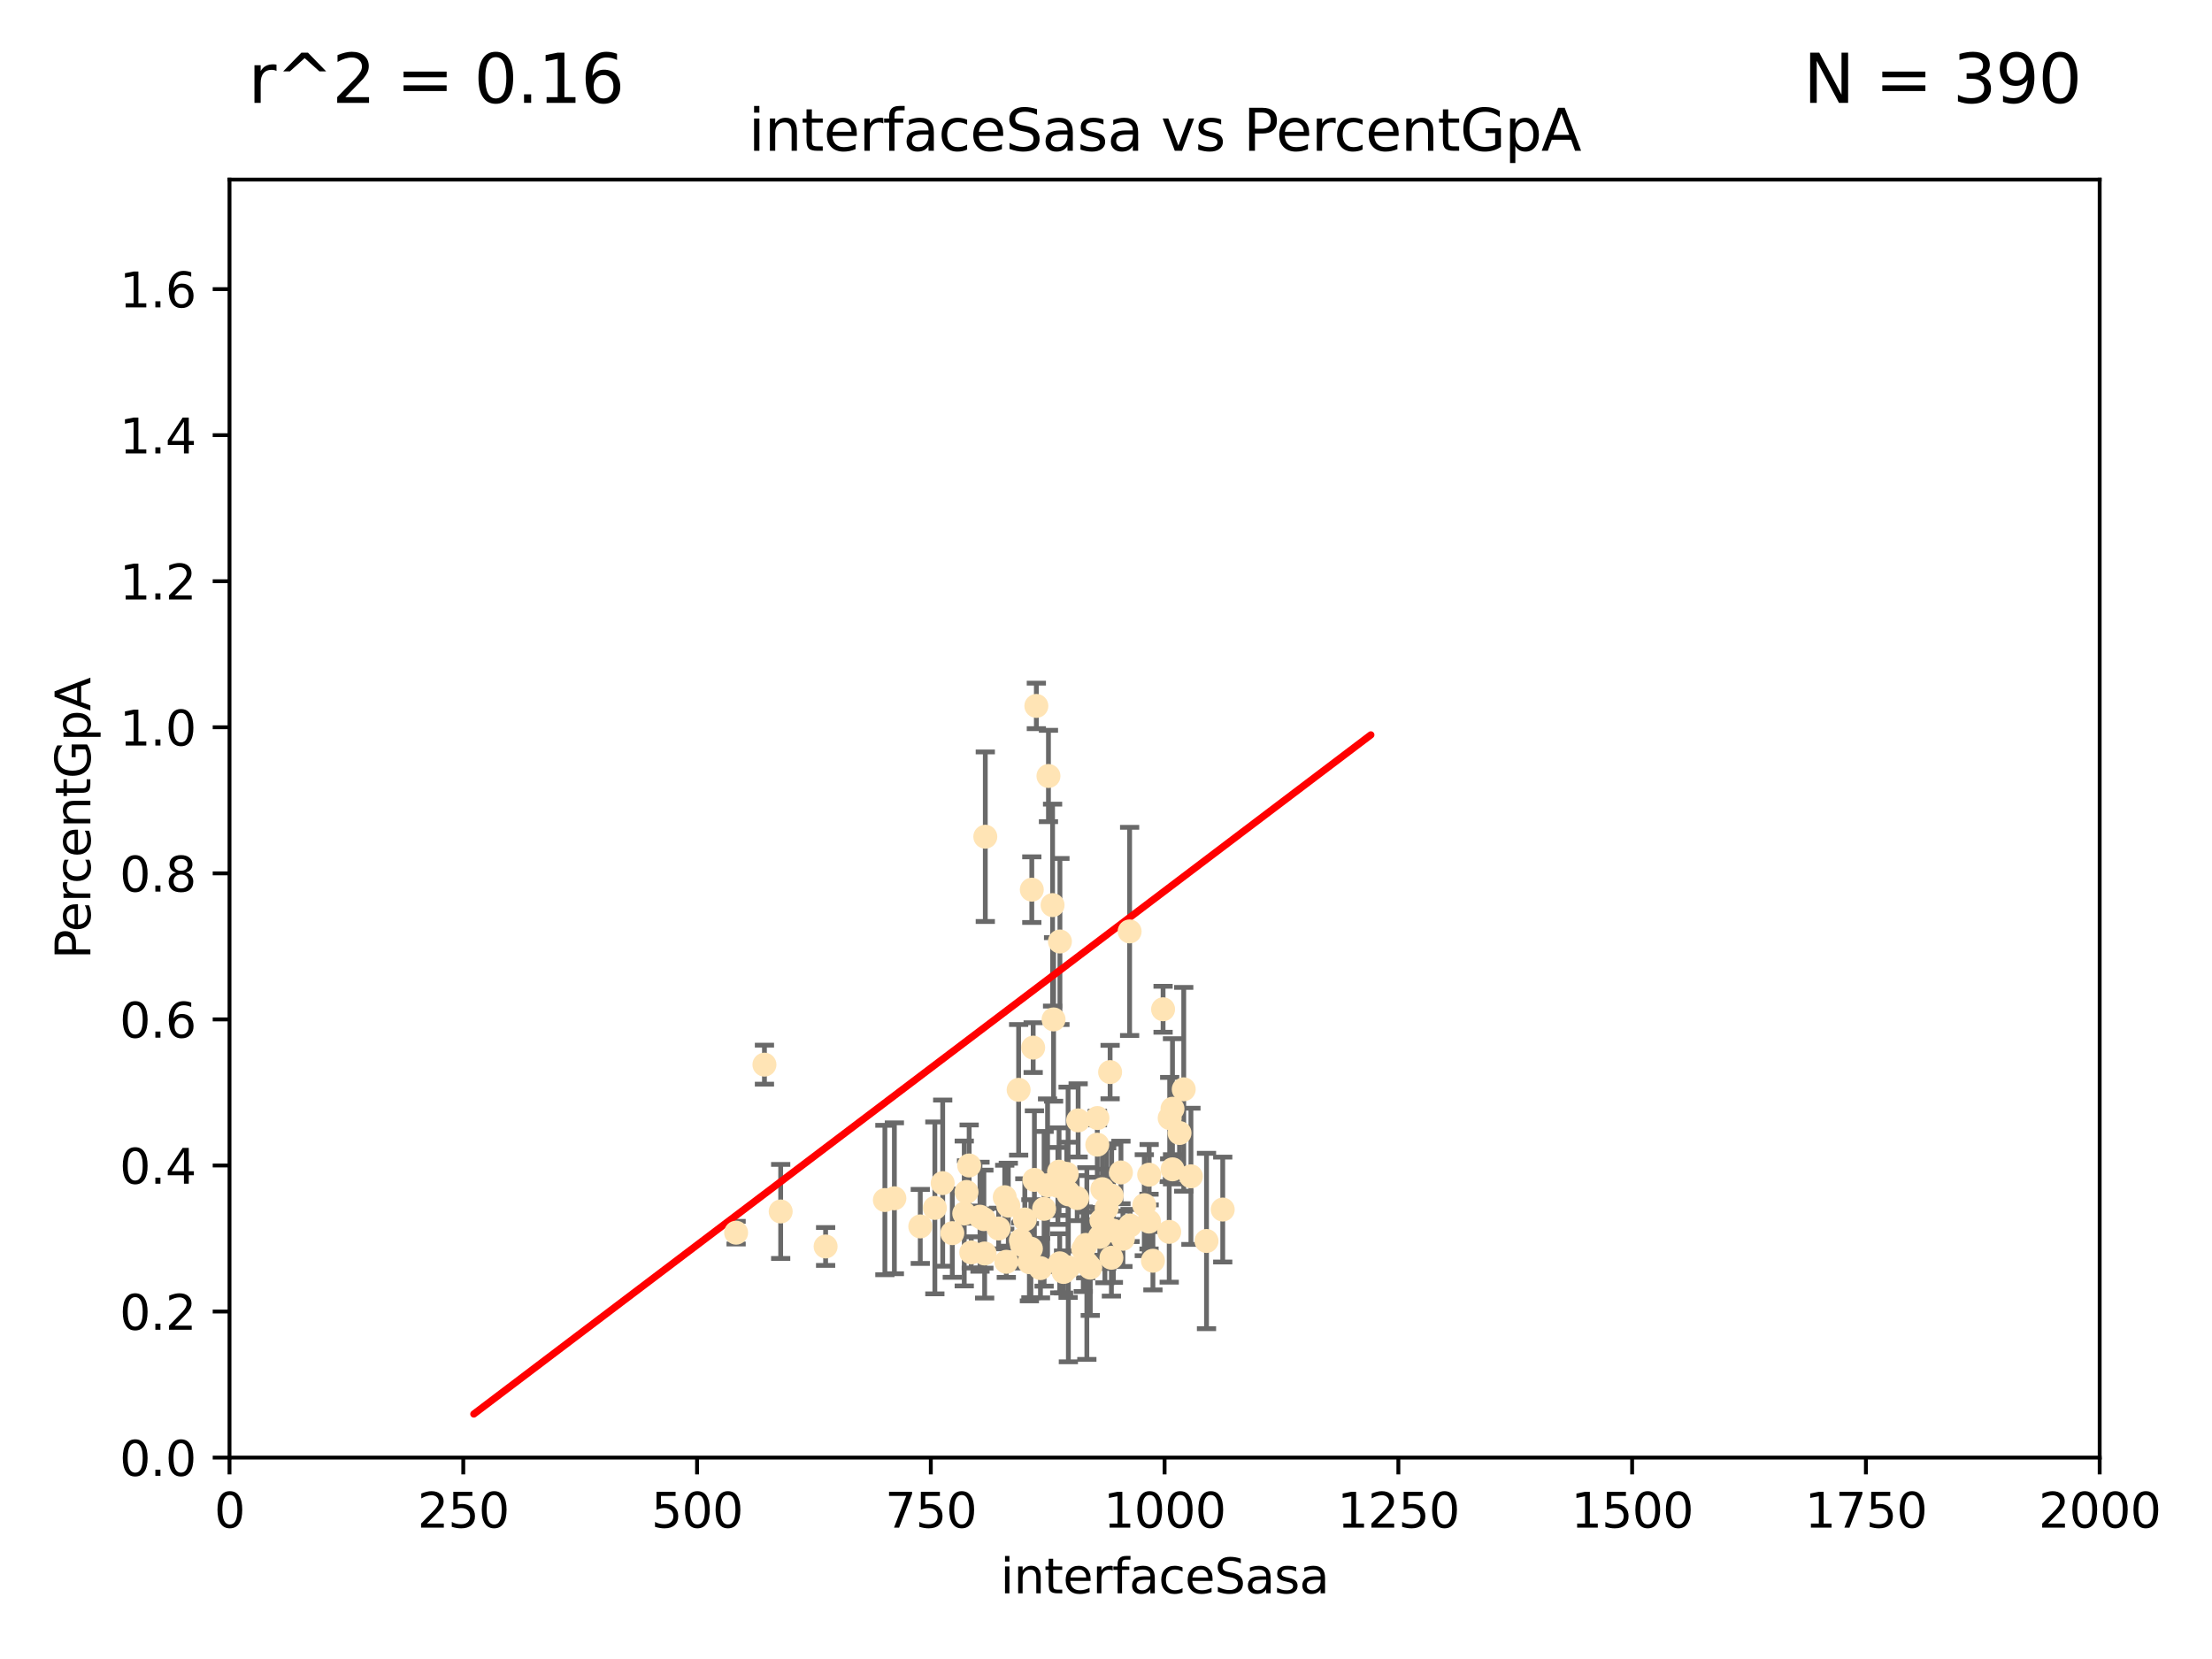 <?xml version="1.0" encoding="utf-8" standalone="no"?>
<!DOCTYPE svg PUBLIC "-//W3C//DTD SVG 1.1//EN"
  "http://www.w3.org/Graphics/SVG/1.1/DTD/svg11.dtd">
<svg xmlns:xlink="http://www.w3.org/1999/xlink" width="460.8pt" height="345.6pt" viewBox="0 0 460.8 345.6" xmlns="http://www.w3.org/2000/svg" version="1.1">
 <defs>
  <style type="text/css">*{stroke-linejoin: round; stroke-linecap: butt}</style>
 </defs>
 <g id="figure_1">
  <g id="patch_1">
   <path d="M 0 345.6 
L 460.8 345.6 
L 460.8 0 
L 0 0 
z
" style="fill: #ffffff"/>
  </g>
  <g id="axes_1">
   <g id="patch_2">
    <path d="M 47.81 303.64 
L 437.4 303.64 
L 437.4 37.411 
L 47.81 37.411 
z
" style="fill: #ffffff"/>
   </g>
   <g id="PathCollection_1">
    <defs>
     <path id="m1673b12150" d="M 0 1.118 
C 0.297 1.118 0.581 1 0.791 0.791 
C 1 0.581 1.118 0.297 1.118 0 
C 1.118 -0.297 1 -0.581 0.791 -0.791 
C 0.581 -1 0.297 -1.118 0 -1.118 
C -0.297 -1.118 -0.581 -1 -0.791 -0.791 
C -1 -0.581 -1.118 -0.297 -1.118 0 
C -1.118 0.297 -1 0.581 -0.791 0.791 
C -0.581 1 -0.297 1.118 0 1.118 
z
" style="stroke: #ffe4b5"/>
    </defs>
    <g clip-path="url(#p1c19042099)">
     <use xlink:href="#m1673b12150" x="245.718" y="236.024" style="fill: #ffe4b5; stroke: #ffe4b5"/>
     <use xlink:href="#m1673b12150" x="215.891" y="147.056" style="fill: #ffe4b5; stroke: #ffe4b5"/>
     <use xlink:href="#m1673b12150" x="218.413" y="161.653" style="fill: #ffe4b5; stroke: #ffe4b5"/>
     <use xlink:href="#m1673b12150" x="239.362" y="254.477" style="fill: #ffe4b5; stroke: #ffe4b5"/>
     <use xlink:href="#m1673b12150" x="230.171" y="255.392" style="fill: #ffe4b5; stroke: #ffe4b5"/>
     <use xlink:href="#m1673b12150" x="231.256" y="223.332" style="fill: #ffe4b5; stroke: #ffe4b5"/>
     <use xlink:href="#m1673b12150" x="214.44" y="262.939" style="fill: #ffe4b5; stroke: #ffe4b5"/>
     <use xlink:href="#m1673b12150" x="219.271" y="188.55" style="fill: #ffe4b5; stroke: #ffe4b5"/>
     <use xlink:href="#m1673b12150" x="215.229" y="218.238" style="fill: #ffe4b5; stroke: #ffe4b5"/>
     <use xlink:href="#m1673b12150" x="242.291" y="210.247" style="fill: #ffe4b5; stroke: #ffe4b5"/>
     <use xlink:href="#m1673b12150" x="225.666" y="260.23" style="fill: #ffe4b5; stroke: #ffe4b5"/>
     <use xlink:href="#m1673b12150" x="231.936" y="256.373" style="fill: #ffe4b5; stroke: #ffe4b5"/>
     <use xlink:href="#m1673b12150" x="229.643" y="247.726" style="fill: #ffe4b5; stroke: #ffe4b5"/>
     <use xlink:href="#m1673b12150" x="224.401" y="249.587" style="fill: #ffe4b5; stroke: #ffe4b5"/>
     <use xlink:href="#m1673b12150" x="243.569" y="256.619" style="fill: #ffe4b5; stroke: #ffe4b5"/>
     <use xlink:href="#m1673b12150" x="222.506" y="248.374" style="fill: #ffe4b5; stroke: #ffe4b5"/>
     <use xlink:href="#m1673b12150" x="244.265" y="243.591" style="fill: #ffe4b5; stroke: #ffe4b5"/>
     <use xlink:href="#m1673b12150" x="229.449" y="254.248" style="fill: #ffe4b5; stroke: #ffe4b5"/>
     <use xlink:href="#m1673b12150" x="215.488" y="245.794" style="fill: #ffe4b5; stroke: #ffe4b5"/>
     <use xlink:href="#m1673b12150" x="209.305" y="249.396" style="fill: #ffe4b5; stroke: #ffe4b5"/>
     <use xlink:href="#m1673b12150" x="191.711" y="255.485" style="fill: #ffe4b5; stroke: #ffe4b5"/>
     <use xlink:href="#m1673b12150" x="205.119" y="261.124" style="fill: #ffe4b5; stroke: #ffe4b5"/>
     <use xlink:href="#m1673b12150" x="201.893" y="242.789" style="fill: #ffe4b5; stroke: #ffe4b5"/>
     <use xlink:href="#m1673b12150" x="212.201" y="227.029" style="fill: #ffe4b5; stroke: #ffe4b5"/>
     <use xlink:href="#m1673b12150" x="228.611" y="232.904" style="fill: #ffe4b5; stroke: #ffe4b5"/>
     <use xlink:href="#m1673b12150" x="212.673" y="258.367" style="fill: #ffe4b5; stroke: #ffe4b5"/>
     <use xlink:href="#m1673b12150" x="220.802" y="196.13" style="fill: #ffe4b5; stroke: #ffe4b5"/>
     <use xlink:href="#m1673b12150" x="239.391" y="244.711" style="fill: #ffe4b5; stroke: #ffe4b5"/>
     <use xlink:href="#m1673b12150" x="220.759" y="263.169" style="fill: #ffe4b5; stroke: #ffe4b5"/>
     <use xlink:href="#m1673b12150" x="248.092" y="245.048" style="fill: #ffe4b5; stroke: #ffe4b5"/>
     <use xlink:href="#m1673b12150" x="220.379" y="247.046" style="fill: #ffe4b5; stroke: #ffe4b5"/>
     <use xlink:href="#m1673b12150" x="217.508" y="251.816" style="fill: #ffe4b5; stroke: #ffe4b5"/>
     <use xlink:href="#m1673b12150" x="222.57" y="248.802" style="fill: #ffe4b5; stroke: #ffe4b5"/>
     <use xlink:href="#m1673b12150" x="227.125" y="264.074" style="fill: #ffe4b5; stroke: #ffe4b5"/>
     <use xlink:href="#m1673b12150" x="244.251" y="230.974" style="fill: #ffe4b5; stroke: #ffe4b5"/>
     <use xlink:href="#m1673b12150" x="243.665" y="232.921" style="fill: #ffe4b5; stroke: #ffe4b5"/>
     <use xlink:href="#m1673b12150" x="235.322" y="194.031" style="fill: #ffe4b5; stroke: #ffe4b5"/>
     <use xlink:href="#m1673b12150" x="246.594" y="226.92" style="fill: #ffe4b5; stroke: #ffe4b5"/>
     <use xlink:href="#m1673b12150" x="209.632" y="262.854" style="fill: #ffe4b5; stroke: #ffe4b5"/>
     <use xlink:href="#m1673b12150" x="251.336" y="258.519" style="fill: #ffe4b5; stroke: #ffe4b5"/>
     <use xlink:href="#m1673b12150" x="222.561" y="264.031" style="fill: #ffe4b5; stroke: #ffe4b5"/>
     <use xlink:href="#m1673b12150" x="221.559" y="264.976" style="fill: #ffe4b5; stroke: #ffe4b5"/>
     <use xlink:href="#m1673b12150" x="201.345" y="248.307" style="fill: #ffe4b5; stroke: #ffe4b5"/>
     <use xlink:href="#m1673b12150" x="231.58" y="249.069" style="fill: #ffe4b5; stroke: #ffe4b5"/>
     <use xlink:href="#m1673b12150" x="220.624" y="244.078" style="fill: #ffe4b5; stroke: #ffe4b5"/>
     <use xlink:href="#m1673b12150" x="162.63" y="252.37" style="fill: #ffe4b5; stroke: #ffe4b5"/>
     <use xlink:href="#m1673b12150" x="210.049" y="251.16" style="fill: #ffe4b5; stroke: #ffe4b5"/>
     <use xlink:href="#m1673b12150" x="233.514" y="244.243" style="fill: #ffe4b5; stroke: #ffe4b5"/>
     <use xlink:href="#m1673b12150" x="226.17" y="259.342" style="fill: #ffe4b5; stroke: #ffe4b5"/>
     <use xlink:href="#m1673b12150" x="228.586" y="238.456" style="fill: #ffe4b5; stroke: #ffe4b5"/>
     <use xlink:href="#m1673b12150" x="205.257" y="174.301" style="fill: #ffe4b5; stroke: #ffe4b5"/>
     <use xlink:href="#m1673b12150" x="204.959" y="253.967" style="fill: #ffe4b5; stroke: #ffe4b5"/>
     <use xlink:href="#m1673b12150" x="186.315" y="249.626" style="fill: #ffe4b5; stroke: #ffe4b5"/>
     <use xlink:href="#m1673b12150" x="254.717" y="251.972" style="fill: #ffe4b5; stroke: #ffe4b5"/>
     <use xlink:href="#m1673b12150" x="200.872" y="252.79" style="fill: #ffe4b5; stroke: #ffe4b5"/>
     <use xlink:href="#m1673b12150" x="194.748" y="251.63" style="fill: #ffe4b5; stroke: #ffe4b5"/>
     <use xlink:href="#m1673b12150" x="214.944" y="185.331" style="fill: #ffe4b5; stroke: #ffe4b5"/>
     <use xlink:href="#m1673b12150" x="216.746" y="264.173" style="fill: #ffe4b5; stroke: #ffe4b5"/>
     <use xlink:href="#m1673b12150" x="222.222" y="244.533" style="fill: #ffe4b5; stroke: #ffe4b5"/>
     <use xlink:href="#m1673b12150" x="202.329" y="260.898" style="fill: #ffe4b5; stroke: #ffe4b5"/>
     <use xlink:href="#m1673b12150" x="233.923" y="258.061" style="fill: #ffe4b5; stroke: #ffe4b5"/>
     <use xlink:href="#m1673b12150" x="240.174" y="262.634" style="fill: #ffe4b5; stroke: #ffe4b5"/>
     <use xlink:href="#m1673b12150" x="208.029" y="255.921" style="fill: #ffe4b5; stroke: #ffe4b5"/>
     <use xlink:href="#m1673b12150" x="224.598" y="233.399" style="fill: #ffe4b5; stroke: #ffe4b5"/>
     <use xlink:href="#m1673b12150" x="230.537" y="251.681" style="fill: #ffe4b5; stroke: #ffe4b5"/>
     <use xlink:href="#m1673b12150" x="235.413" y="255.289" style="fill: #ffe4b5; stroke: #ffe4b5"/>
     <use xlink:href="#m1673b12150" x="229.117" y="257.663" style="fill: #ffe4b5; stroke: #ffe4b5"/>
     <use xlink:href="#m1673b12150" x="159.248" y="221.785" style="fill: #ffe4b5; stroke: #ffe4b5"/>
     <use xlink:href="#m1673b12150" x="204.152" y="253.459" style="fill: #ffe4b5; stroke: #ffe4b5"/>
     <use xlink:href="#m1673b12150" x="226.41" y="263.219" style="fill: #ffe4b5; stroke: #ffe4b5"/>
     <use xlink:href="#m1673b12150" x="214.755" y="260.126" style="fill: #ffe4b5; stroke: #ffe4b5"/>
     <use xlink:href="#m1673b12150" x="218.226" y="246.911" style="fill: #ffe4b5; stroke: #ffe4b5"/>
     <use xlink:href="#m1673b12150" x="184.338" y="249.989" style="fill: #ffe4b5; stroke: #ffe4b5"/>
     <use xlink:href="#m1673b12150" x="196.382" y="246.465" style="fill: #ffe4b5; stroke: #ffe4b5"/>
     <use xlink:href="#m1673b12150" x="212.885" y="259.339" style="fill: #ffe4b5; stroke: #ffe4b5"/>
     <use xlink:href="#m1673b12150" x="171.99" y="259.664" style="fill: #ffe4b5; stroke: #ffe4b5"/>
     <use xlink:href="#m1673b12150" x="198.381" y="256.89" style="fill: #ffe4b5; stroke: #ffe4b5"/>
     <use xlink:href="#m1673b12150" x="153.346" y="256.789" style="fill: #ffe4b5; stroke: #ffe4b5"/>
     <use xlink:href="#m1673b12150" x="219.479" y="212.364" style="fill: #ffe4b5; stroke: #ffe4b5"/>
     <use xlink:href="#m1673b12150" x="231.527" y="262.015" style="fill: #ffe4b5; stroke: #ffe4b5"/>
     <use xlink:href="#m1673b12150" x="238.38" y="251.06" style="fill: #ffe4b5; stroke: #ffe4b5"/>
     <use xlink:href="#m1673b12150" x="213.487" y="254.044" style="fill: #ffe4b5; stroke: #ffe4b5"/>
    </g>
   </g>
   <g id="matplotlib.axis_1">
    <g id="xtick_1">
     <g id="line2d_1">
      <defs>
       <path id="mc34cf84a78" d="M 0 0 
L 0 3.5 
" style="stroke: #000000; stroke-width: 0.8"/>
      </defs>
      <g>
       <use xlink:href="#mc34cf84a78" x="47.81" y="303.64" style="stroke: #000000; stroke-width: 0.8"/>
      </g>
     </g>
     <g id="text_1">
      <!-- 0 -->
      <g transform="translate(44.629 318.238)scale(0.1 -0.1)">
       <defs>
        <path id="DejaVuSans-30" d="M 2034 4250 
Q 1547 4250 1301 3770 
Q 1056 3291 1056 2328 
Q 1056 1369 1301 889 
Q 1547 409 2034 409 
Q 2525 409 2770 889 
Q 3016 1369 3016 2328 
Q 3016 3291 2770 3770 
Q 2525 4250 2034 4250 
z
M 2034 4750 
Q 2819 4750 3233 4129 
Q 3647 3509 3647 2328 
Q 3647 1150 3233 529 
Q 2819 -91 2034 -91 
Q 1250 -91 836 529 
Q 422 1150 422 2328 
Q 422 3509 836 4129 
Q 1250 4750 2034 4750 
z
" transform="scale(0.016)"/>
       </defs>
       <use xlink:href="#DejaVuSans-30"/>
      </g>
     </g>
    </g>
    <g id="xtick_2">
     <g id="line2d_2">
      <g>
       <use xlink:href="#mc34cf84a78" x="96.509" y="303.64" style="stroke: #000000; stroke-width: 0.8"/>
      </g>
     </g>
     <g id="text_2">
      <!-- 250 -->
      <g transform="translate(86.965 318.238)scale(0.1 -0.1)">
       <defs>
        <path id="DejaVuSans-32" d="M 1228 531 
L 3431 531 
L 3431 0 
L 469 0 
L 469 531 
Q 828 903 1448 1529 
Q 2069 2156 2228 2338 
Q 2531 2678 2651 2914 
Q 2772 3150 2772 3378 
Q 2772 3750 2511 3984 
Q 2250 4219 1831 4219 
Q 1534 4219 1204 4116 
Q 875 4013 500 3803 
L 500 4441 
Q 881 4594 1212 4672 
Q 1544 4750 1819 4750 
Q 2544 4750 2975 4387 
Q 3406 4025 3406 3419 
Q 3406 3131 3298 2873 
Q 3191 2616 2906 2266 
Q 2828 2175 2409 1742 
Q 1991 1309 1228 531 
z
" transform="scale(0.016)"/>
        <path id="DejaVuSans-35" d="M 691 4666 
L 3169 4666 
L 3169 4134 
L 1269 4134 
L 1269 2991 
Q 1406 3038 1543 3061 
Q 1681 3084 1819 3084 
Q 2600 3084 3056 2656 
Q 3513 2228 3513 1497 
Q 3513 744 3044 326 
Q 2575 -91 1722 -91 
Q 1428 -91 1123 -41 
Q 819 9 494 109 
L 494 744 
Q 775 591 1075 516 
Q 1375 441 1709 441 
Q 2250 441 2565 725 
Q 2881 1009 2881 1497 
Q 2881 1984 2565 2268 
Q 2250 2553 1709 2553 
Q 1456 2553 1204 2497 
Q 953 2441 691 2322 
L 691 4666 
z
" transform="scale(0.016)"/>
       </defs>
       <use xlink:href="#DejaVuSans-32"/>
       <use xlink:href="#DejaVuSans-35" x="63.623"/>
       <use xlink:href="#DejaVuSans-30" x="127.246"/>
      </g>
     </g>
    </g>
    <g id="xtick_3">
     <g id="line2d_3">
      <g>
       <use xlink:href="#mc34cf84a78" x="145.208" y="303.64" style="stroke: #000000; stroke-width: 0.8"/>
      </g>
     </g>
     <g id="text_3">
      <!-- 500 -->
      <g transform="translate(135.664 318.238)scale(0.1 -0.1)">
       <use xlink:href="#DejaVuSans-35"/>
       <use xlink:href="#DejaVuSans-30" x="63.623"/>
       <use xlink:href="#DejaVuSans-30" x="127.246"/>
      </g>
     </g>
    </g>
    <g id="xtick_4">
     <g id="line2d_4">
      <g>
       <use xlink:href="#mc34cf84a78" x="193.906" y="303.64" style="stroke: #000000; stroke-width: 0.8"/>
      </g>
     </g>
     <g id="text_4">
      <!-- 750 -->
      <g transform="translate(184.363 318.238)scale(0.1 -0.1)">
       <defs>
        <path id="DejaVuSans-37" d="M 525 4666 
L 3525 4666 
L 3525 4397 
L 1831 0 
L 1172 0 
L 2766 4134 
L 525 4134 
L 525 4666 
z
" transform="scale(0.016)"/>
       </defs>
       <use xlink:href="#DejaVuSans-37"/>
       <use xlink:href="#DejaVuSans-35" x="63.623"/>
       <use xlink:href="#DejaVuSans-30" x="127.246"/>
      </g>
     </g>
    </g>
    <g id="xtick_5">
     <g id="line2d_5">
      <g>
       <use xlink:href="#mc34cf84a78" x="242.605" y="303.64" style="stroke: #000000; stroke-width: 0.8"/>
      </g>
     </g>
     <g id="text_5">
      <!-- 1000 -->
      <g transform="translate(229.88 318.238)scale(0.1 -0.1)">
       <defs>
        <path id="DejaVuSans-31" d="M 794 531 
L 1825 531 
L 1825 4091 
L 703 3866 
L 703 4441 
L 1819 4666 
L 2450 4666 
L 2450 531 
L 3481 531 
L 3481 0 
L 794 0 
L 794 531 
z
" transform="scale(0.016)"/>
       </defs>
       <use xlink:href="#DejaVuSans-31"/>
       <use xlink:href="#DejaVuSans-30" x="63.623"/>
       <use xlink:href="#DejaVuSans-30" x="127.246"/>
       <use xlink:href="#DejaVuSans-30" x="190.869"/>
      </g>
     </g>
    </g>
    <g id="xtick_6">
     <g id="line2d_6">
      <g>
       <use xlink:href="#mc34cf84a78" x="291.304" y="303.64" style="stroke: #000000; stroke-width: 0.8"/>
      </g>
     </g>
     <g id="text_6">
      <!-- 1250 -->
      <g transform="translate(278.579 318.238)scale(0.1 -0.1)">
       <use xlink:href="#DejaVuSans-31"/>
       <use xlink:href="#DejaVuSans-32" x="63.623"/>
       <use xlink:href="#DejaVuSans-35" x="127.246"/>
       <use xlink:href="#DejaVuSans-30" x="190.869"/>
      </g>
     </g>
    </g>
    <g id="xtick_7">
     <g id="line2d_7">
      <g>
       <use xlink:href="#mc34cf84a78" x="340.002" y="303.64" style="stroke: #000000; stroke-width: 0.8"/>
      </g>
     </g>
     <g id="text_7">
      <!-- 1500 -->
      <g transform="translate(327.277 318.238)scale(0.1 -0.1)">
       <use xlink:href="#DejaVuSans-31"/>
       <use xlink:href="#DejaVuSans-35" x="63.623"/>
       <use xlink:href="#DejaVuSans-30" x="127.246"/>
       <use xlink:href="#DejaVuSans-30" x="190.869"/>
      </g>
     </g>
    </g>
    <g id="xtick_8">
     <g id="line2d_8">
      <g>
       <use xlink:href="#mc34cf84a78" x="388.701" y="303.64" style="stroke: #000000; stroke-width: 0.8"/>
      </g>
     </g>
     <g id="text_8">
      <!-- 1750 -->
      <g transform="translate(375.976 318.238)scale(0.1 -0.1)">
       <use xlink:href="#DejaVuSans-31"/>
       <use xlink:href="#DejaVuSans-37" x="63.623"/>
       <use xlink:href="#DejaVuSans-35" x="127.246"/>
       <use xlink:href="#DejaVuSans-30" x="190.869"/>
      </g>
     </g>
    </g>
    <g id="xtick_9">
     <g id="line2d_9">
      <g>
       <use xlink:href="#mc34cf84a78" x="437.4" y="303.64" style="stroke: #000000; stroke-width: 0.8"/>
      </g>
     </g>
     <g id="text_9">
      <!-- 2000 -->
      <g transform="translate(424.675 318.238)scale(0.1 -0.1)">
       <use xlink:href="#DejaVuSans-32"/>
       <use xlink:href="#DejaVuSans-30" x="63.623"/>
       <use xlink:href="#DejaVuSans-30" x="127.246"/>
       <use xlink:href="#DejaVuSans-30" x="190.869"/>
      </g>
     </g>
    </g>
    <g id="text_10">
     <!-- interfaceSasa -->
     <g transform="translate(208.398 331.917)scale(0.1 -0.1)">
      <defs>
       <path id="DejaVuSans-69" d="M 603 3500 
L 1178 3500 
L 1178 0 
L 603 0 
L 603 3500 
z
M 603 4863 
L 1178 4863 
L 1178 4134 
L 603 4134 
L 603 4863 
z
" transform="scale(0.016)"/>
       <path id="DejaVuSans-6e" d="M 3513 2113 
L 3513 0 
L 2938 0 
L 2938 2094 
Q 2938 2591 2744 2837 
Q 2550 3084 2163 3084 
Q 1697 3084 1428 2787 
Q 1159 2491 1159 1978 
L 1159 0 
L 581 0 
L 581 3500 
L 1159 3500 
L 1159 2956 
Q 1366 3272 1645 3428 
Q 1925 3584 2291 3584 
Q 2894 3584 3203 3211 
Q 3513 2838 3513 2113 
z
" transform="scale(0.016)"/>
       <path id="DejaVuSans-74" d="M 1172 4494 
L 1172 3500 
L 2356 3500 
L 2356 3053 
L 1172 3053 
L 1172 1153 
Q 1172 725 1289 603 
Q 1406 481 1766 481 
L 2356 481 
L 2356 0 
L 1766 0 
Q 1100 0 847 248 
Q 594 497 594 1153 
L 594 3053 
L 172 3053 
L 172 3500 
L 594 3500 
L 594 4494 
L 1172 4494 
z
" transform="scale(0.016)"/>
       <path id="DejaVuSans-65" d="M 3597 1894 
L 3597 1613 
L 953 1613 
Q 991 1019 1311 708 
Q 1631 397 2203 397 
Q 2534 397 2845 478 
Q 3156 559 3463 722 
L 3463 178 
Q 3153 47 2828 -22 
Q 2503 -91 2169 -91 
Q 1331 -91 842 396 
Q 353 884 353 1716 
Q 353 2575 817 3079 
Q 1281 3584 2069 3584 
Q 2775 3584 3186 3129 
Q 3597 2675 3597 1894 
z
M 3022 2063 
Q 3016 2534 2758 2815 
Q 2500 3097 2075 3097 
Q 1594 3097 1305 2825 
Q 1016 2553 972 2059 
L 3022 2063 
z
" transform="scale(0.016)"/>
       <path id="DejaVuSans-72" d="M 2631 2963 
Q 2534 3019 2420 3045 
Q 2306 3072 2169 3072 
Q 1681 3072 1420 2755 
Q 1159 2438 1159 1844 
L 1159 0 
L 581 0 
L 581 3500 
L 1159 3500 
L 1159 2956 
Q 1341 3275 1631 3429 
Q 1922 3584 2338 3584 
Q 2397 3584 2469 3576 
Q 2541 3569 2628 3553 
L 2631 2963 
z
" transform="scale(0.016)"/>
       <path id="DejaVuSans-66" d="M 2375 4863 
L 2375 4384 
L 1825 4384 
Q 1516 4384 1395 4259 
Q 1275 4134 1275 3809 
L 1275 3500 
L 2222 3500 
L 2222 3053 
L 1275 3053 
L 1275 0 
L 697 0 
L 697 3053 
L 147 3053 
L 147 3500 
L 697 3500 
L 697 3744 
Q 697 4328 969 4595 
Q 1241 4863 1831 4863 
L 2375 4863 
z
" transform="scale(0.016)"/>
       <path id="DejaVuSans-61" d="M 2194 1759 
Q 1497 1759 1228 1600 
Q 959 1441 959 1056 
Q 959 750 1161 570 
Q 1363 391 1709 391 
Q 2188 391 2477 730 
Q 2766 1069 2766 1631 
L 2766 1759 
L 2194 1759 
z
M 3341 1997 
L 3341 0 
L 2766 0 
L 2766 531 
Q 2569 213 2275 61 
Q 1981 -91 1556 -91 
Q 1019 -91 701 211 
Q 384 513 384 1019 
Q 384 1609 779 1909 
Q 1175 2209 1959 2209 
L 2766 2209 
L 2766 2266 
Q 2766 2663 2505 2880 
Q 2244 3097 1772 3097 
Q 1472 3097 1187 3025 
Q 903 2953 641 2809 
L 641 3341 
Q 956 3463 1253 3523 
Q 1550 3584 1831 3584 
Q 2591 3584 2966 3190 
Q 3341 2797 3341 1997 
z
" transform="scale(0.016)"/>
       <path id="DejaVuSans-63" d="M 3122 3366 
L 3122 2828 
Q 2878 2963 2633 3030 
Q 2388 3097 2138 3097 
Q 1578 3097 1268 2742 
Q 959 2388 959 1747 
Q 959 1106 1268 751 
Q 1578 397 2138 397 
Q 2388 397 2633 464 
Q 2878 531 3122 666 
L 3122 134 
Q 2881 22 2623 -34 
Q 2366 -91 2075 -91 
Q 1284 -91 818 406 
Q 353 903 353 1747 
Q 353 2603 823 3093 
Q 1294 3584 2113 3584 
Q 2378 3584 2631 3529 
Q 2884 3475 3122 3366 
z
" transform="scale(0.016)"/>
       <path id="DejaVuSans-53" d="M 3425 4513 
L 3425 3897 
Q 3066 4069 2747 4153 
Q 2428 4238 2131 4238 
Q 1616 4238 1336 4038 
Q 1056 3838 1056 3469 
Q 1056 3159 1242 3001 
Q 1428 2844 1947 2747 
L 2328 2669 
Q 3034 2534 3370 2195 
Q 3706 1856 3706 1288 
Q 3706 609 3251 259 
Q 2797 -91 1919 -91 
Q 1588 -91 1214 -16 
Q 841 59 441 206 
L 441 856 
Q 825 641 1194 531 
Q 1563 422 1919 422 
Q 2459 422 2753 634 
Q 3047 847 3047 1241 
Q 3047 1584 2836 1778 
Q 2625 1972 2144 2069 
L 1759 2144 
Q 1053 2284 737 2584 
Q 422 2884 422 3419 
Q 422 4038 858 4394 
Q 1294 4750 2059 4750 
Q 2388 4750 2728 4690 
Q 3069 4631 3425 4513 
z
" transform="scale(0.016)"/>
       <path id="DejaVuSans-73" d="M 2834 3397 
L 2834 2853 
Q 2591 2978 2328 3040 
Q 2066 3103 1784 3103 
Q 1356 3103 1142 2972 
Q 928 2841 928 2578 
Q 928 2378 1081 2264 
Q 1234 2150 1697 2047 
L 1894 2003 
Q 2506 1872 2764 1633 
Q 3022 1394 3022 966 
Q 3022 478 2636 193 
Q 2250 -91 1575 -91 
Q 1294 -91 989 -36 
Q 684 19 347 128 
L 347 722 
Q 666 556 975 473 
Q 1284 391 1588 391 
Q 1994 391 2212 530 
Q 2431 669 2431 922 
Q 2431 1156 2273 1281 
Q 2116 1406 1581 1522 
L 1381 1569 
Q 847 1681 609 1914 
Q 372 2147 372 2553 
Q 372 3047 722 3315 
Q 1072 3584 1716 3584 
Q 2034 3584 2315 3537 
Q 2597 3491 2834 3397 
z
" transform="scale(0.016)"/>
      </defs>
      <use xlink:href="#DejaVuSans-69"/>
      <use xlink:href="#DejaVuSans-6e" x="27.783"/>
      <use xlink:href="#DejaVuSans-74" x="91.162"/>
      <use xlink:href="#DejaVuSans-65" x="130.371"/>
      <use xlink:href="#DejaVuSans-72" x="191.895"/>
      <use xlink:href="#DejaVuSans-66" x="233.008"/>
      <use xlink:href="#DejaVuSans-61" x="268.213"/>
      <use xlink:href="#DejaVuSans-63" x="329.492"/>
      <use xlink:href="#DejaVuSans-65" x="384.473"/>
      <use xlink:href="#DejaVuSans-53" x="445.996"/>
      <use xlink:href="#DejaVuSans-61" x="509.473"/>
      <use xlink:href="#DejaVuSans-73" x="570.752"/>
      <use xlink:href="#DejaVuSans-61" x="622.852"/>
     </g>
    </g>
   </g>
   <g id="matplotlib.axis_2">
    <g id="ytick_1">
     <g id="line2d_10">
      <defs>
       <path id="md7f0d7a326" d="M 0 0 
L -3.5 0 
" style="stroke: #000000; stroke-width: 0.8"/>
      </defs>
      <g>
       <use xlink:href="#md7f0d7a326" x="47.81" y="303.64" style="stroke: #000000; stroke-width: 0.8"/>
      </g>
     </g>
     <g id="text_11">
      <!-- 0.0 -->
      <g transform="translate(24.907 307.439)scale(0.1 -0.1)">
       <defs>
        <path id="DejaVuSans-2e" d="M 684 794 
L 1344 794 
L 1344 0 
L 684 0 
L 684 794 
z
" transform="scale(0.016)"/>
       </defs>
       <use xlink:href="#DejaVuSans-30"/>
       <use xlink:href="#DejaVuSans-2e" x="63.623"/>
       <use xlink:href="#DejaVuSans-30" x="95.41"/>
      </g>
     </g>
    </g>
    <g id="ytick_2">
     <g id="line2d_11">
      <g>
       <use xlink:href="#md7f0d7a326" x="47.81" y="273.214" style="stroke: #000000; stroke-width: 0.8"/>
      </g>
     </g>
     <g id="text_12">
      <!-- 0.2 -->
      <g transform="translate(24.907 277.013)scale(0.1 -0.1)">
       <use xlink:href="#DejaVuSans-30"/>
       <use xlink:href="#DejaVuSans-2e" x="63.623"/>
       <use xlink:href="#DejaVuSans-32" x="95.41"/>
      </g>
     </g>
    </g>
    <g id="ytick_3">
     <g id="line2d_12">
      <g>
       <use xlink:href="#md7f0d7a326" x="47.81" y="242.788" style="stroke: #000000; stroke-width: 0.8"/>
      </g>
     </g>
     <g id="text_13">
      <!-- 0.4 -->
      <g transform="translate(24.907 246.587)scale(0.1 -0.1)">
       <defs>
        <path id="DejaVuSans-34" d="M 2419 4116 
L 825 1625 
L 2419 1625 
L 2419 4116 
z
M 2253 4666 
L 3047 4666 
L 3047 1625 
L 3713 1625 
L 3713 1100 
L 3047 1100 
L 3047 0 
L 2419 0 
L 2419 1100 
L 313 1100 
L 313 1709 
L 2253 4666 
z
" transform="scale(0.016)"/>
       </defs>
       <use xlink:href="#DejaVuSans-30"/>
       <use xlink:href="#DejaVuSans-2e" x="63.623"/>
       <use xlink:href="#DejaVuSans-34" x="95.41"/>
      </g>
     </g>
    </g>
    <g id="ytick_4">
     <g id="line2d_13">
      <g>
       <use xlink:href="#md7f0d7a326" x="47.81" y="212.362" style="stroke: #000000; stroke-width: 0.8"/>
      </g>
     </g>
     <g id="text_14">
      <!-- 0.6 -->
      <g transform="translate(24.907 216.161)scale(0.1 -0.1)">
       <defs>
        <path id="DejaVuSans-36" d="M 2113 2584 
Q 1688 2584 1439 2293 
Q 1191 2003 1191 1497 
Q 1191 994 1439 701 
Q 1688 409 2113 409 
Q 2538 409 2786 701 
Q 3034 994 3034 1497 
Q 3034 2003 2786 2293 
Q 2538 2584 2113 2584 
z
M 3366 4563 
L 3366 3988 
Q 3128 4100 2886 4159 
Q 2644 4219 2406 4219 
Q 1781 4219 1451 3797 
Q 1122 3375 1075 2522 
Q 1259 2794 1537 2939 
Q 1816 3084 2150 3084 
Q 2853 3084 3261 2657 
Q 3669 2231 3669 1497 
Q 3669 778 3244 343 
Q 2819 -91 2113 -91 
Q 1303 -91 875 529 
Q 447 1150 447 2328 
Q 447 3434 972 4092 
Q 1497 4750 2381 4750 
Q 2619 4750 2861 4703 
Q 3103 4656 3366 4563 
z
" transform="scale(0.016)"/>
       </defs>
       <use xlink:href="#DejaVuSans-30"/>
       <use xlink:href="#DejaVuSans-2e" x="63.623"/>
       <use xlink:href="#DejaVuSans-36" x="95.41"/>
      </g>
     </g>
    </g>
    <g id="ytick_5">
     <g id="line2d_14">
      <g>
       <use xlink:href="#md7f0d7a326" x="47.81" y="181.935" style="stroke: #000000; stroke-width: 0.8"/>
      </g>
     </g>
     <g id="text_15">
      <!-- 0.8 -->
      <g transform="translate(24.907 185.735)scale(0.1 -0.1)">
       <defs>
        <path id="DejaVuSans-38" d="M 2034 2216 
Q 1584 2216 1326 1975 
Q 1069 1734 1069 1313 
Q 1069 891 1326 650 
Q 1584 409 2034 409 
Q 2484 409 2743 651 
Q 3003 894 3003 1313 
Q 3003 1734 2745 1975 
Q 2488 2216 2034 2216 
z
M 1403 2484 
Q 997 2584 770 2862 
Q 544 3141 544 3541 
Q 544 4100 942 4425 
Q 1341 4750 2034 4750 
Q 2731 4750 3128 4425 
Q 3525 4100 3525 3541 
Q 3525 3141 3298 2862 
Q 3072 2584 2669 2484 
Q 3125 2378 3379 2068 
Q 3634 1759 3634 1313 
Q 3634 634 3220 271 
Q 2806 -91 2034 -91 
Q 1263 -91 848 271 
Q 434 634 434 1313 
Q 434 1759 690 2068 
Q 947 2378 1403 2484 
z
M 1172 3481 
Q 1172 3119 1398 2916 
Q 1625 2713 2034 2713 
Q 2441 2713 2670 2916 
Q 2900 3119 2900 3481 
Q 2900 3844 2670 4047 
Q 2441 4250 2034 4250 
Q 1625 4250 1398 4047 
Q 1172 3844 1172 3481 
z
" transform="scale(0.016)"/>
       </defs>
       <use xlink:href="#DejaVuSans-30"/>
       <use xlink:href="#DejaVuSans-2e" x="63.623"/>
       <use xlink:href="#DejaVuSans-38" x="95.41"/>
      </g>
     </g>
    </g>
    <g id="ytick_6">
     <g id="line2d_15">
      <g>
       <use xlink:href="#md7f0d7a326" x="47.81" y="151.509" style="stroke: #000000; stroke-width: 0.8"/>
      </g>
     </g>
     <g id="text_16">
      <!-- 1.0 -->
      <g transform="translate(24.907 155.308)scale(0.1 -0.1)">
       <use xlink:href="#DejaVuSans-31"/>
       <use xlink:href="#DejaVuSans-2e" x="63.623"/>
       <use xlink:href="#DejaVuSans-30" x="95.41"/>
      </g>
     </g>
    </g>
    <g id="ytick_7">
     <g id="line2d_16">
      <g>
       <use xlink:href="#md7f0d7a326" x="47.81" y="121.083" style="stroke: #000000; stroke-width: 0.8"/>
      </g>
     </g>
     <g id="text_17">
      <!-- 1.2 -->
      <g transform="translate(24.907 124.882)scale(0.1 -0.1)">
       <use xlink:href="#DejaVuSans-31"/>
       <use xlink:href="#DejaVuSans-2e" x="63.623"/>
       <use xlink:href="#DejaVuSans-32" x="95.41"/>
      </g>
     </g>
    </g>
    <g id="ytick_8">
     <g id="line2d_17">
      <g>
       <use xlink:href="#md7f0d7a326" x="47.81" y="90.657" style="stroke: #000000; stroke-width: 0.8"/>
      </g>
     </g>
     <g id="text_18">
      <!-- 1.4 -->
      <g transform="translate(24.907 94.456)scale(0.1 -0.1)">
       <use xlink:href="#DejaVuSans-31"/>
       <use xlink:href="#DejaVuSans-2e" x="63.623"/>
       <use xlink:href="#DejaVuSans-34" x="95.41"/>
      </g>
     </g>
    </g>
    <g id="ytick_9">
     <g id="line2d_18">
      <g>
       <use xlink:href="#md7f0d7a326" x="47.81" y="60.231" style="stroke: #000000; stroke-width: 0.8"/>
      </g>
     </g>
     <g id="text_19">
      <!-- 1.6 -->
      <g transform="translate(24.907 64.03)scale(0.1 -0.1)">
       <use xlink:href="#DejaVuSans-31"/>
       <use xlink:href="#DejaVuSans-2e" x="63.623"/>
       <use xlink:href="#DejaVuSans-36" x="95.41"/>
      </g>
     </g>
    </g>
    <g id="text_20">
     <!-- PercentGpA -->
     <g transform="translate(18.827 199.802)rotate(-90)scale(0.1 -0.1)">
      <defs>
       <path id="DejaVuSans-50" d="M 1259 4147 
L 1259 2394 
L 2053 2394 
Q 2494 2394 2734 2622 
Q 2975 2850 2975 3272 
Q 2975 3691 2734 3919 
Q 2494 4147 2053 4147 
L 1259 4147 
z
M 628 4666 
L 2053 4666 
Q 2838 4666 3239 4311 
Q 3641 3956 3641 3272 
Q 3641 2581 3239 2228 
Q 2838 1875 2053 1875 
L 1259 1875 
L 1259 0 
L 628 0 
L 628 4666 
z
" transform="scale(0.016)"/>
       <path id="DejaVuSans-47" d="M 3809 666 
L 3809 1919 
L 2778 1919 
L 2778 2438 
L 4434 2438 
L 4434 434 
Q 4069 175 3628 42 
Q 3188 -91 2688 -91 
Q 1594 -91 976 548 
Q 359 1188 359 2328 
Q 359 3472 976 4111 
Q 1594 4750 2688 4750 
Q 3144 4750 3555 4637 
Q 3966 4525 4313 4306 
L 4313 3634 
Q 3963 3931 3569 4081 
Q 3175 4231 2741 4231 
Q 1884 4231 1454 3753 
Q 1025 3275 1025 2328 
Q 1025 1384 1454 906 
Q 1884 428 2741 428 
Q 3075 428 3337 486 
Q 3600 544 3809 666 
z
" transform="scale(0.016)"/>
       <path id="DejaVuSans-70" d="M 1159 525 
L 1159 -1331 
L 581 -1331 
L 581 3500 
L 1159 3500 
L 1159 2969 
Q 1341 3281 1617 3432 
Q 1894 3584 2278 3584 
Q 2916 3584 3314 3078 
Q 3713 2572 3713 1747 
Q 3713 922 3314 415 
Q 2916 -91 2278 -91 
Q 1894 -91 1617 61 
Q 1341 213 1159 525 
z
M 3116 1747 
Q 3116 2381 2855 2742 
Q 2594 3103 2138 3103 
Q 1681 3103 1420 2742 
Q 1159 2381 1159 1747 
Q 1159 1113 1420 752 
Q 1681 391 2138 391 
Q 2594 391 2855 752 
Q 3116 1113 3116 1747 
z
" transform="scale(0.016)"/>
       <path id="DejaVuSans-41" d="M 2188 4044 
L 1331 1722 
L 3047 1722 
L 2188 4044 
z
M 1831 4666 
L 2547 4666 
L 4325 0 
L 3669 0 
L 3244 1197 
L 1141 1197 
L 716 0 
L 50 0 
L 1831 4666 
z
" transform="scale(0.016)"/>
      </defs>
      <use xlink:href="#DejaVuSans-50"/>
      <use xlink:href="#DejaVuSans-65" x="56.678"/>
      <use xlink:href="#DejaVuSans-72" x="118.201"/>
      <use xlink:href="#DejaVuSans-63" x="157.064"/>
      <use xlink:href="#DejaVuSans-65" x="212.045"/>
      <use xlink:href="#DejaVuSans-6e" x="273.568"/>
      <use xlink:href="#DejaVuSans-74" x="336.947"/>
      <use xlink:href="#DejaVuSans-47" x="376.156"/>
      <use xlink:href="#DejaVuSans-70" x="453.646"/>
      <use xlink:href="#DejaVuSans-41" x="517.123"/>
     </g>
    </g>
   </g>
   <g id="LineCollection_1">
    <path d="M 245.718 243.516 
L 245.718 228.533 
" clip-path="url(#p1c19042099)" style="fill: none; stroke: #696969"/>
    <path d="M 215.891 151.794 
L 215.891 142.317 
" clip-path="url(#p1c19042099)" style="fill: none; stroke: #696969"/>
    <path d="M 218.413 171.166 
L 218.413 152.139 
" clip-path="url(#p1c19042099)" style="fill: none; stroke: #696969"/>
    <path d="M 239.362 260.181 
L 239.362 248.773 
" clip-path="url(#p1c19042099)" style="fill: none; stroke: #696969"/>
    <path d="M 230.171 267.217 
L 230.171 243.567 
" clip-path="url(#p1c19042099)" style="fill: none; stroke: #696969"/>
    <path d="M 231.256 228.9 
L 231.256 217.765 
" clip-path="url(#p1c19042099)" style="fill: none; stroke: #696969"/>
    <path d="M 214.44 270.996 
L 214.44 254.883 
" clip-path="url(#p1c19042099)" style="fill: none; stroke: #696969"/>
    <path d="M 219.271 209.585 
L 219.271 167.515 
" clip-path="url(#p1c19042099)" style="fill: none; stroke: #696969"/>
    <path d="M 215.229 223.421 
L 215.229 213.054 
" clip-path="url(#p1c19042099)" style="fill: none; stroke: #696969"/>
    <path d="M 242.291 215.032 
L 242.291 205.463 
" clip-path="url(#p1c19042099)" style="fill: none; stroke: #696969"/>
    <path d="M 225.666 269.044 
L 225.666 251.416 
" clip-path="url(#p1c19042099)" style="fill: none; stroke: #696969"/>
    <path d="M 231.936 267.151 
L 231.936 245.596 
" clip-path="url(#p1c19042099)" style="fill: none; stroke: #696969"/>
    <path d="M 229.643 257.133 
L 229.643 238.318 
" clip-path="url(#p1c19042099)" style="fill: none; stroke: #696969"/>
    <path d="M 224.401 254.283 
L 224.401 244.892 
" clip-path="url(#p1c19042099)" style="fill: none; stroke: #696969"/>
    <path d="M 243.569 267.094 
L 243.569 246.145 
" clip-path="url(#p1c19042099)" style="fill: none; stroke: #696969"/>
    <path d="M 222.506 270.281 
L 222.506 226.467 
" clip-path="url(#p1c19042099)" style="fill: none; stroke: #696969"/>
    <path d="M 244.265 246.637 
L 244.265 240.546 
" clip-path="url(#p1c19042099)" style="fill: none; stroke: #696969"/>
    <path d="M 229.449 261.487 
L 229.449 247.01 
" clip-path="url(#p1c19042099)" style="fill: none; stroke: #696969"/>
    <path d="M 215.488 260.183 
L 215.488 231.405 
" clip-path="url(#p1c19042099)" style="fill: none; stroke: #696969"/>
    <path d="M 209.305 256.046 
L 209.305 242.746 
" clip-path="url(#p1c19042099)" style="fill: none; stroke: #696969"/>
    <path d="M 191.711 263.195 
L 191.711 247.776 
" clip-path="url(#p1c19042099)" style="fill: none; stroke: #696969"/>
    <path d="M 205.119 270.404 
L 205.119 251.843 
" clip-path="url(#p1c19042099)" style="fill: none; stroke: #696969"/>
    <path d="M 201.893 251.23 
L 201.893 234.349 
" clip-path="url(#p1c19042099)" style="fill: none; stroke: #696969"/>
    <path d="M 212.201 240.638 
L 212.201 213.42 
" clip-path="url(#p1c19042099)" style="fill: none; stroke: #696969"/>
    <path d="M 228.611 234.331 
L 228.611 231.478 
" clip-path="url(#p1c19042099)" style="fill: none; stroke: #696969"/>
    <path d="M 212.673 261.98 
L 212.673 254.754 
" clip-path="url(#p1c19042099)" style="fill: none; stroke: #696969"/>
    <path d="M 220.802 213.426 
L 220.802 178.835 
" clip-path="url(#p1c19042099)" style="fill: none; stroke: #696969"/>
    <path d="M 239.391 251 
L 239.391 238.422 
" clip-path="url(#p1c19042099)" style="fill: none; stroke: #696969"/>
    <path d="M 220.759 269.326 
L 220.759 257.011 
" clip-path="url(#p1c19042099)" style="fill: none; stroke: #696969"/>
    <path d="M 248.092 259.236 
L 248.092 230.86 
" clip-path="url(#p1c19042099)" style="fill: none; stroke: #696969"/>
    <path d="M 220.379 255.062 
L 220.379 239.029 
" clip-path="url(#p1c19042099)" style="fill: none; stroke: #696969"/>
    <path d="M 217.508 267.926 
L 217.508 235.706 
" clip-path="url(#p1c19042099)" style="fill: none; stroke: #696969"/>
    <path d="M 222.57 250.902 
L 222.57 246.701 
" clip-path="url(#p1c19042099)" style="fill: none; stroke: #696969"/>
    <path d="M 227.125 274.032 
L 227.125 254.116 
" clip-path="url(#p1c19042099)" style="fill: none; stroke: #696969"/>
    <path d="M 244.251 245.568 
L 244.251 216.38 
" clip-path="url(#p1c19042099)" style="fill: none; stroke: #696969"/>
    <path d="M 243.665 241.4 
L 243.665 224.442 
" clip-path="url(#p1c19042099)" style="fill: none; stroke: #696969"/>
    <path d="M 235.322 215.715 
L 235.322 172.348 
" clip-path="url(#p1c19042099)" style="fill: none; stroke: #696969"/>
    <path d="M 246.594 248.148 
L 246.594 205.692 
" clip-path="url(#p1c19042099)" style="fill: none; stroke: #696969"/>
    <path d="M 209.632 266.107 
L 209.632 259.602 
" clip-path="url(#p1c19042099)" style="fill: none; stroke: #696969"/>
    <path d="M 251.336 276.785 
L 251.336 240.253 
" clip-path="url(#p1c19042099)" style="fill: none; stroke: #696969"/>
    <path d="M 222.561 283.684 
L 222.561 244.378 
" clip-path="url(#p1c19042099)" style="fill: none; stroke: #696969"/>
    <path d="M 221.559 269.36 
L 221.559 260.593 
" clip-path="url(#p1c19042099)" style="fill: none; stroke: #696969"/>
    <path d="M 201.345 254.808 
L 201.345 241.806 
" clip-path="url(#p1c19042099)" style="fill: none; stroke: #696969"/>
    <path d="M 231.58 259.819 
L 231.58 238.318 
" clip-path="url(#p1c19042099)" style="fill: none; stroke: #696969"/>
    <path d="M 220.624 253.2 
L 220.624 234.956 
" clip-path="url(#p1c19042099)" style="fill: none; stroke: #696969"/>
    <path d="M 162.63 262.166 
L 162.63 242.574 
" clip-path="url(#p1c19042099)" style="fill: none; stroke: #696969"/>
    <path d="M 210.049 259.999 
L 210.049 242.321 
" clip-path="url(#p1c19042099)" style="fill: none; stroke: #696969"/>
    <path d="M 233.514 250.754 
L 233.514 237.733 
" clip-path="url(#p1c19042099)" style="fill: none; stroke: #696969"/>
    <path d="M 226.17 266.196 
L 226.17 252.488 
" clip-path="url(#p1c19042099)" style="fill: none; stroke: #696969"/>
    <path d="M 228.586 245.252 
L 228.586 231.661 
" clip-path="url(#p1c19042099)" style="fill: none; stroke: #696969"/>
    <path d="M 205.257 191.963 
L 205.257 156.639 
" clip-path="url(#p1c19042099)" style="fill: none; stroke: #696969"/>
    <path d="M 204.959 264.171 
L 204.959 243.763 
" clip-path="url(#p1c19042099)" style="fill: none; stroke: #696969"/>
    <path d="M 186.315 265.341 
L 186.315 233.912 
" clip-path="url(#p1c19042099)" style="fill: none; stroke: #696969"/>
    <path d="M 254.717 262.897 
L 254.717 241.048 
" clip-path="url(#p1c19042099)" style="fill: none; stroke: #696969"/>
    <path d="M 200.872 267.881 
L 200.872 237.699 
" clip-path="url(#p1c19042099)" style="fill: none; stroke: #696969"/>
    <path d="M 194.748 269.535 
L 194.748 233.724 
" clip-path="url(#p1c19042099)" style="fill: none; stroke: #696969"/>
    <path d="M 214.944 192.169 
L 214.944 178.494 
" clip-path="url(#p1c19042099)" style="fill: none; stroke: #696969"/>
    <path d="M 216.746 270.37 
L 216.746 257.976 
" clip-path="url(#p1c19042099)" style="fill: none; stroke: #696969"/>
    <path d="M 222.222 251.13 
L 222.222 237.935 
" clip-path="url(#p1c19042099)" style="fill: none; stroke: #696969"/>
    <path d="M 202.329 264.148 
L 202.329 257.647 
" clip-path="url(#p1c19042099)" style="fill: none; stroke: #696969"/>
    <path d="M 233.923 263.837 
L 233.923 252.286 
" clip-path="url(#p1c19042099)" style="fill: none; stroke: #696969"/>
    <path d="M 240.174 268.705 
L 240.174 256.562 
" clip-path="url(#p1c19042099)" style="fill: none; stroke: #696969"/>
    <path d="M 208.029 260.159 
L 208.029 251.682 
" clip-path="url(#p1c19042099)" style="fill: none; stroke: #696969"/>
    <path d="M 224.598 241.02 
L 224.598 225.779 
" clip-path="url(#p1c19042099)" style="fill: none; stroke: #696969"/>
    <path d="M 230.537 264.248 
L 230.537 239.115 
" clip-path="url(#p1c19042099)" style="fill: none; stroke: #696969"/>
    <path d="M 235.413 258.639 
L 235.413 251.94 
" clip-path="url(#p1c19042099)" style="fill: none; stroke: #696969"/>
    <path d="M 229.117 263.784 
L 229.117 251.543 
" clip-path="url(#p1c19042099)" style="fill: none; stroke: #696969"/>
    <path d="M 159.248 225.847 
L 159.248 217.724 
" clip-path="url(#p1c19042099)" style="fill: none; stroke: #696969"/>
    <path d="M 204.152 264.817 
L 204.152 242.102 
" clip-path="url(#p1c19042099)" style="fill: none; stroke: #696969"/>
    <path d="M 226.41 283.184 
L 226.41 243.254 
" clip-path="url(#p1c19042099)" style="fill: none; stroke: #696969"/>
    <path d="M 214.755 270.333 
L 214.755 249.918 
" clip-path="url(#p1c19042099)" style="fill: none; stroke: #696969"/>
    <path d="M 218.226 264.899 
L 218.226 228.924 
" clip-path="url(#p1c19042099)" style="fill: none; stroke: #696969"/>
    <path d="M 184.338 265.552 
L 184.338 234.425 
" clip-path="url(#p1c19042099)" style="fill: none; stroke: #696969"/>
    <path d="M 196.382 263.772 
L 196.382 229.159 
" clip-path="url(#p1c19042099)" style="fill: none; stroke: #696969"/>
    <path d="M 212.885 264.146 
L 212.885 254.531 
" clip-path="url(#p1c19042099)" style="fill: none; stroke: #696969"/>
    <path d="M 171.99 263.609 
L 171.99 255.719 
" clip-path="url(#p1c19042099)" style="fill: none; stroke: #696969"/>
    <path d="M 198.381 266.083 
L 198.381 247.698 
" clip-path="url(#p1c19042099)" style="fill: none; stroke: #696969"/>
    <path d="M 153.346 259.148 
L 153.346 254.43 
" clip-path="url(#p1c19042099)" style="fill: none; stroke: #696969"/>
    <path d="M 219.479 229.396 
L 219.479 195.331 
" clip-path="url(#p1c19042099)" style="fill: none; stroke: #696969"/>
    <path d="M 231.527 269.996 
L 231.527 254.035 
" clip-path="url(#p1c19042099)" style="fill: none; stroke: #696969"/>
    <path d="M 238.38 261.58 
L 238.38 240.54 
" clip-path="url(#p1c19042099)" style="fill: none; stroke: #696969"/>
    <path d="M 213.487 262.531 
L 213.487 245.558 
" clip-path="url(#p1c19042099)" style="fill: none; stroke: #696969"/>
   </g>
   <g id="line2d_19">
    <defs>
     <path id="mac716ac14d" d="M 2 0 
L -2 -0 
" style="stroke: #696969"/>
    </defs>
    <g clip-path="url(#p1c19042099)">
     <use xlink:href="#mac716ac14d" x="245.718" y="243.516" style="fill: #696969; stroke: #696969"/>
     <use xlink:href="#mac716ac14d" x="215.891" y="151.794" style="fill: #696969; stroke: #696969"/>
     <use xlink:href="#mac716ac14d" x="218.413" y="171.166" style="fill: #696969; stroke: #696969"/>
     <use xlink:href="#mac716ac14d" x="239.362" y="260.181" style="fill: #696969; stroke: #696969"/>
     <use xlink:href="#mac716ac14d" x="230.171" y="267.217" style="fill: #696969; stroke: #696969"/>
     <use xlink:href="#mac716ac14d" x="231.256" y="228.9" style="fill: #696969; stroke: #696969"/>
     <use xlink:href="#mac716ac14d" x="214.44" y="270.996" style="fill: #696969; stroke: #696969"/>
     <use xlink:href="#mac716ac14d" x="219.271" y="209.585" style="fill: #696969; stroke: #696969"/>
     <use xlink:href="#mac716ac14d" x="215.229" y="223.421" style="fill: #696969; stroke: #696969"/>
     <use xlink:href="#mac716ac14d" x="242.291" y="215.032" style="fill: #696969; stroke: #696969"/>
     <use xlink:href="#mac716ac14d" x="225.666" y="269.044" style="fill: #696969; stroke: #696969"/>
     <use xlink:href="#mac716ac14d" x="231.936" y="267.151" style="fill: #696969; stroke: #696969"/>
     <use xlink:href="#mac716ac14d" x="229.643" y="257.133" style="fill: #696969; stroke: #696969"/>
     <use xlink:href="#mac716ac14d" x="224.401" y="254.283" style="fill: #696969; stroke: #696969"/>
     <use xlink:href="#mac716ac14d" x="243.569" y="267.094" style="fill: #696969; stroke: #696969"/>
     <use xlink:href="#mac716ac14d" x="222.506" y="270.281" style="fill: #696969; stroke: #696969"/>
     <use xlink:href="#mac716ac14d" x="244.265" y="246.637" style="fill: #696969; stroke: #696969"/>
     <use xlink:href="#mac716ac14d" x="229.449" y="261.487" style="fill: #696969; stroke: #696969"/>
     <use xlink:href="#mac716ac14d" x="215.488" y="260.183" style="fill: #696969; stroke: #696969"/>
     <use xlink:href="#mac716ac14d" x="209.305" y="256.046" style="fill: #696969; stroke: #696969"/>
     <use xlink:href="#mac716ac14d" x="191.711" y="263.195" style="fill: #696969; stroke: #696969"/>
     <use xlink:href="#mac716ac14d" x="205.119" y="270.404" style="fill: #696969; stroke: #696969"/>
     <use xlink:href="#mac716ac14d" x="201.893" y="251.23" style="fill: #696969; stroke: #696969"/>
     <use xlink:href="#mac716ac14d" x="212.201" y="240.638" style="fill: #696969; stroke: #696969"/>
     <use xlink:href="#mac716ac14d" x="228.611" y="234.331" style="fill: #696969; stroke: #696969"/>
     <use xlink:href="#mac716ac14d" x="212.673" y="261.98" style="fill: #696969; stroke: #696969"/>
     <use xlink:href="#mac716ac14d" x="220.802" y="213.426" style="fill: #696969; stroke: #696969"/>
     <use xlink:href="#mac716ac14d" x="239.391" y="251" style="fill: #696969; stroke: #696969"/>
     <use xlink:href="#mac716ac14d" x="220.759" y="269.326" style="fill: #696969; stroke: #696969"/>
     <use xlink:href="#mac716ac14d" x="248.092" y="259.236" style="fill: #696969; stroke: #696969"/>
     <use xlink:href="#mac716ac14d" x="220.379" y="255.062" style="fill: #696969; stroke: #696969"/>
     <use xlink:href="#mac716ac14d" x="217.508" y="267.926" style="fill: #696969; stroke: #696969"/>
     <use xlink:href="#mac716ac14d" x="222.57" y="250.902" style="fill: #696969; stroke: #696969"/>
     <use xlink:href="#mac716ac14d" x="227.125" y="274.032" style="fill: #696969; stroke: #696969"/>
     <use xlink:href="#mac716ac14d" x="244.251" y="245.568" style="fill: #696969; stroke: #696969"/>
     <use xlink:href="#mac716ac14d" x="243.665" y="241.4" style="fill: #696969; stroke: #696969"/>
     <use xlink:href="#mac716ac14d" x="235.322" y="215.715" style="fill: #696969; stroke: #696969"/>
     <use xlink:href="#mac716ac14d" x="246.594" y="248.148" style="fill: #696969; stroke: #696969"/>
     <use xlink:href="#mac716ac14d" x="209.632" y="266.107" style="fill: #696969; stroke: #696969"/>
     <use xlink:href="#mac716ac14d" x="251.336" y="276.785" style="fill: #696969; stroke: #696969"/>
     <use xlink:href="#mac716ac14d" x="222.561" y="283.684" style="fill: #696969; stroke: #696969"/>
     <use xlink:href="#mac716ac14d" x="221.559" y="269.36" style="fill: #696969; stroke: #696969"/>
     <use xlink:href="#mac716ac14d" x="201.345" y="254.808" style="fill: #696969; stroke: #696969"/>
     <use xlink:href="#mac716ac14d" x="231.58" y="259.819" style="fill: #696969; stroke: #696969"/>
     <use xlink:href="#mac716ac14d" x="220.624" y="253.2" style="fill: #696969; stroke: #696969"/>
     <use xlink:href="#mac716ac14d" x="162.63" y="262.166" style="fill: #696969; stroke: #696969"/>
     <use xlink:href="#mac716ac14d" x="210.049" y="259.999" style="fill: #696969; stroke: #696969"/>
     <use xlink:href="#mac716ac14d" x="233.514" y="250.754" style="fill: #696969; stroke: #696969"/>
     <use xlink:href="#mac716ac14d" x="226.17" y="266.196" style="fill: #696969; stroke: #696969"/>
     <use xlink:href="#mac716ac14d" x="228.586" y="245.252" style="fill: #696969; stroke: #696969"/>
     <use xlink:href="#mac716ac14d" x="205.257" y="191.963" style="fill: #696969; stroke: #696969"/>
     <use xlink:href="#mac716ac14d" x="204.959" y="264.171" style="fill: #696969; stroke: #696969"/>
     <use xlink:href="#mac716ac14d" x="186.315" y="265.341" style="fill: #696969; stroke: #696969"/>
     <use xlink:href="#mac716ac14d" x="254.717" y="262.897" style="fill: #696969; stroke: #696969"/>
     <use xlink:href="#mac716ac14d" x="200.872" y="267.881" style="fill: #696969; stroke: #696969"/>
     <use xlink:href="#mac716ac14d" x="194.748" y="269.535" style="fill: #696969; stroke: #696969"/>
     <use xlink:href="#mac716ac14d" x="214.944" y="192.169" style="fill: #696969; stroke: #696969"/>
     <use xlink:href="#mac716ac14d" x="216.746" y="270.37" style="fill: #696969; stroke: #696969"/>
     <use xlink:href="#mac716ac14d" x="222.222" y="251.13" style="fill: #696969; stroke: #696969"/>
     <use xlink:href="#mac716ac14d" x="202.329" y="264.148" style="fill: #696969; stroke: #696969"/>
     <use xlink:href="#mac716ac14d" x="233.923" y="263.837" style="fill: #696969; stroke: #696969"/>
     <use xlink:href="#mac716ac14d" x="240.174" y="268.705" style="fill: #696969; stroke: #696969"/>
     <use xlink:href="#mac716ac14d" x="208.029" y="260.159" style="fill: #696969; stroke: #696969"/>
     <use xlink:href="#mac716ac14d" x="224.598" y="241.02" style="fill: #696969; stroke: #696969"/>
     <use xlink:href="#mac716ac14d" x="230.537" y="264.248" style="fill: #696969; stroke: #696969"/>
     <use xlink:href="#mac716ac14d" x="235.413" y="258.639" style="fill: #696969; stroke: #696969"/>
     <use xlink:href="#mac716ac14d" x="229.117" y="263.784" style="fill: #696969; stroke: #696969"/>
     <use xlink:href="#mac716ac14d" x="159.248" y="225.847" style="fill: #696969; stroke: #696969"/>
     <use xlink:href="#mac716ac14d" x="204.152" y="264.817" style="fill: #696969; stroke: #696969"/>
     <use xlink:href="#mac716ac14d" x="226.41" y="283.184" style="fill: #696969; stroke: #696969"/>
     <use xlink:href="#mac716ac14d" x="214.755" y="270.333" style="fill: #696969; stroke: #696969"/>
     <use xlink:href="#mac716ac14d" x="218.226" y="264.899" style="fill: #696969; stroke: #696969"/>
     <use xlink:href="#mac716ac14d" x="184.338" y="265.552" style="fill: #696969; stroke: #696969"/>
     <use xlink:href="#mac716ac14d" x="196.382" y="263.772" style="fill: #696969; stroke: #696969"/>
     <use xlink:href="#mac716ac14d" x="212.885" y="264.146" style="fill: #696969; stroke: #696969"/>
     <use xlink:href="#mac716ac14d" x="171.99" y="263.609" style="fill: #696969; stroke: #696969"/>
     <use xlink:href="#mac716ac14d" x="198.381" y="266.083" style="fill: #696969; stroke: #696969"/>
     <use xlink:href="#mac716ac14d" x="153.346" y="259.148" style="fill: #696969; stroke: #696969"/>
     <use xlink:href="#mac716ac14d" x="219.479" y="229.396" style="fill: #696969; stroke: #696969"/>
     <use xlink:href="#mac716ac14d" x="231.527" y="269.996" style="fill: #696969; stroke: #696969"/>
     <use xlink:href="#mac716ac14d" x="238.38" y="261.58" style="fill: #696969; stroke: #696969"/>
     <use xlink:href="#mac716ac14d" x="213.487" y="262.531" style="fill: #696969; stroke: #696969"/>
    </g>
   </g>
   <g id="line2d_20">
    <g clip-path="url(#p1c19042099)">
     <use xlink:href="#mac716ac14d" x="245.718" y="228.533" style="fill: #696969; stroke: #696969"/>
     <use xlink:href="#mac716ac14d" x="215.891" y="142.317" style="fill: #696969; stroke: #696969"/>
     <use xlink:href="#mac716ac14d" x="218.413" y="152.139" style="fill: #696969; stroke: #696969"/>
     <use xlink:href="#mac716ac14d" x="239.362" y="248.773" style="fill: #696969; stroke: #696969"/>
     <use xlink:href="#mac716ac14d" x="230.171" y="243.567" style="fill: #696969; stroke: #696969"/>
     <use xlink:href="#mac716ac14d" x="231.256" y="217.765" style="fill: #696969; stroke: #696969"/>
     <use xlink:href="#mac716ac14d" x="214.44" y="254.883" style="fill: #696969; stroke: #696969"/>
     <use xlink:href="#mac716ac14d" x="219.271" y="167.515" style="fill: #696969; stroke: #696969"/>
     <use xlink:href="#mac716ac14d" x="215.229" y="213.054" style="fill: #696969; stroke: #696969"/>
     <use xlink:href="#mac716ac14d" x="242.291" y="205.463" style="fill: #696969; stroke: #696969"/>
     <use xlink:href="#mac716ac14d" x="225.666" y="251.416" style="fill: #696969; stroke: #696969"/>
     <use xlink:href="#mac716ac14d" x="231.936" y="245.596" style="fill: #696969; stroke: #696969"/>
     <use xlink:href="#mac716ac14d" x="229.643" y="238.318" style="fill: #696969; stroke: #696969"/>
     <use xlink:href="#mac716ac14d" x="224.401" y="244.892" style="fill: #696969; stroke: #696969"/>
     <use xlink:href="#mac716ac14d" x="243.569" y="246.145" style="fill: #696969; stroke: #696969"/>
     <use xlink:href="#mac716ac14d" x="222.506" y="226.467" style="fill: #696969; stroke: #696969"/>
     <use xlink:href="#mac716ac14d" x="244.265" y="240.546" style="fill: #696969; stroke: #696969"/>
     <use xlink:href="#mac716ac14d" x="229.449" y="247.01" style="fill: #696969; stroke: #696969"/>
     <use xlink:href="#mac716ac14d" x="215.488" y="231.405" style="fill: #696969; stroke: #696969"/>
     <use xlink:href="#mac716ac14d" x="209.305" y="242.746" style="fill: #696969; stroke: #696969"/>
     <use xlink:href="#mac716ac14d" x="191.711" y="247.776" style="fill: #696969; stroke: #696969"/>
     <use xlink:href="#mac716ac14d" x="205.119" y="251.843" style="fill: #696969; stroke: #696969"/>
     <use xlink:href="#mac716ac14d" x="201.893" y="234.349" style="fill: #696969; stroke: #696969"/>
     <use xlink:href="#mac716ac14d" x="212.201" y="213.42" style="fill: #696969; stroke: #696969"/>
     <use xlink:href="#mac716ac14d" x="228.611" y="231.478" style="fill: #696969; stroke: #696969"/>
     <use xlink:href="#mac716ac14d" x="212.673" y="254.754" style="fill: #696969; stroke: #696969"/>
     <use xlink:href="#mac716ac14d" x="220.802" y="178.835" style="fill: #696969; stroke: #696969"/>
     <use xlink:href="#mac716ac14d" x="239.391" y="238.422" style="fill: #696969; stroke: #696969"/>
     <use xlink:href="#mac716ac14d" x="220.759" y="257.011" style="fill: #696969; stroke: #696969"/>
     <use xlink:href="#mac716ac14d" x="248.092" y="230.86" style="fill: #696969; stroke: #696969"/>
     <use xlink:href="#mac716ac14d" x="220.379" y="239.029" style="fill: #696969; stroke: #696969"/>
     <use xlink:href="#mac716ac14d" x="217.508" y="235.706" style="fill: #696969; stroke: #696969"/>
     <use xlink:href="#mac716ac14d" x="222.57" y="246.701" style="fill: #696969; stroke: #696969"/>
     <use xlink:href="#mac716ac14d" x="227.125" y="254.116" style="fill: #696969; stroke: #696969"/>
     <use xlink:href="#mac716ac14d" x="244.251" y="216.38" style="fill: #696969; stroke: #696969"/>
     <use xlink:href="#mac716ac14d" x="243.665" y="224.442" style="fill: #696969; stroke: #696969"/>
     <use xlink:href="#mac716ac14d" x="235.322" y="172.348" style="fill: #696969; stroke: #696969"/>
     <use xlink:href="#mac716ac14d" x="246.594" y="205.692" style="fill: #696969; stroke: #696969"/>
     <use xlink:href="#mac716ac14d" x="209.632" y="259.602" style="fill: #696969; stroke: #696969"/>
     <use xlink:href="#mac716ac14d" x="251.336" y="240.253" style="fill: #696969; stroke: #696969"/>
     <use xlink:href="#mac716ac14d" x="222.561" y="244.378" style="fill: #696969; stroke: #696969"/>
     <use xlink:href="#mac716ac14d" x="221.559" y="260.593" style="fill: #696969; stroke: #696969"/>
     <use xlink:href="#mac716ac14d" x="201.345" y="241.806" style="fill: #696969; stroke: #696969"/>
     <use xlink:href="#mac716ac14d" x="231.58" y="238.318" style="fill: #696969; stroke: #696969"/>
     <use xlink:href="#mac716ac14d" x="220.624" y="234.956" style="fill: #696969; stroke: #696969"/>
     <use xlink:href="#mac716ac14d" x="162.63" y="242.574" style="fill: #696969; stroke: #696969"/>
     <use xlink:href="#mac716ac14d" x="210.049" y="242.321" style="fill: #696969; stroke: #696969"/>
     <use xlink:href="#mac716ac14d" x="233.514" y="237.733" style="fill: #696969; stroke: #696969"/>
     <use xlink:href="#mac716ac14d" x="226.17" y="252.488" style="fill: #696969; stroke: #696969"/>
     <use xlink:href="#mac716ac14d" x="228.586" y="231.661" style="fill: #696969; stroke: #696969"/>
     <use xlink:href="#mac716ac14d" x="205.257" y="156.639" style="fill: #696969; stroke: #696969"/>
     <use xlink:href="#mac716ac14d" x="204.959" y="243.763" style="fill: #696969; stroke: #696969"/>
     <use xlink:href="#mac716ac14d" x="186.315" y="233.912" style="fill: #696969; stroke: #696969"/>
     <use xlink:href="#mac716ac14d" x="254.717" y="241.048" style="fill: #696969; stroke: #696969"/>
     <use xlink:href="#mac716ac14d" x="200.872" y="237.699" style="fill: #696969; stroke: #696969"/>
     <use xlink:href="#mac716ac14d" x="194.748" y="233.724" style="fill: #696969; stroke: #696969"/>
     <use xlink:href="#mac716ac14d" x="214.944" y="178.494" style="fill: #696969; stroke: #696969"/>
     <use xlink:href="#mac716ac14d" x="216.746" y="257.976" style="fill: #696969; stroke: #696969"/>
     <use xlink:href="#mac716ac14d" x="222.222" y="237.935" style="fill: #696969; stroke: #696969"/>
     <use xlink:href="#mac716ac14d" x="202.329" y="257.647" style="fill: #696969; stroke: #696969"/>
     <use xlink:href="#mac716ac14d" x="233.923" y="252.286" style="fill: #696969; stroke: #696969"/>
     <use xlink:href="#mac716ac14d" x="240.174" y="256.562" style="fill: #696969; stroke: #696969"/>
     <use xlink:href="#mac716ac14d" x="208.029" y="251.682" style="fill: #696969; stroke: #696969"/>
     <use xlink:href="#mac716ac14d" x="224.598" y="225.779" style="fill: #696969; stroke: #696969"/>
     <use xlink:href="#mac716ac14d" x="230.537" y="239.115" style="fill: #696969; stroke: #696969"/>
     <use xlink:href="#mac716ac14d" x="235.413" y="251.94" style="fill: #696969; stroke: #696969"/>
     <use xlink:href="#mac716ac14d" x="229.117" y="251.543" style="fill: #696969; stroke: #696969"/>
     <use xlink:href="#mac716ac14d" x="159.248" y="217.724" style="fill: #696969; stroke: #696969"/>
     <use xlink:href="#mac716ac14d" x="204.152" y="242.102" style="fill: #696969; stroke: #696969"/>
     <use xlink:href="#mac716ac14d" x="226.41" y="243.254" style="fill: #696969; stroke: #696969"/>
     <use xlink:href="#mac716ac14d" x="214.755" y="249.918" style="fill: #696969; stroke: #696969"/>
     <use xlink:href="#mac716ac14d" x="218.226" y="228.924" style="fill: #696969; stroke: #696969"/>
     <use xlink:href="#mac716ac14d" x="184.338" y="234.425" style="fill: #696969; stroke: #696969"/>
     <use xlink:href="#mac716ac14d" x="196.382" y="229.159" style="fill: #696969; stroke: #696969"/>
     <use xlink:href="#mac716ac14d" x="212.885" y="254.531" style="fill: #696969; stroke: #696969"/>
     <use xlink:href="#mac716ac14d" x="171.99" y="255.719" style="fill: #696969; stroke: #696969"/>
     <use xlink:href="#mac716ac14d" x="198.381" y="247.698" style="fill: #696969; stroke: #696969"/>
     <use xlink:href="#mac716ac14d" x="153.346" y="254.43" style="fill: #696969; stroke: #696969"/>
     <use xlink:href="#mac716ac14d" x="219.479" y="195.331" style="fill: #696969; stroke: #696969"/>
     <use xlink:href="#mac716ac14d" x="231.527" y="254.035" style="fill: #696969; stroke: #696969"/>
     <use xlink:href="#mac716ac14d" x="238.38" y="240.54" style="fill: #696969; stroke: #696969"/>
     <use xlink:href="#mac716ac14d" x="213.487" y="245.558" style="fill: #696969; stroke: #696969"/>
    </g>
   </g>
   <g id="line2d_21">
    <path d="M 258.839 173.327 
L 98.708 294.565 
L 285.569 153.09 
L 192.521 223.538 
" clip-path="url(#p1c19042099)" style="fill: none; stroke: #ff0000; stroke-width: 1.5; stroke-linecap: square"/>
   </g>
   <g id="line2d_22">
    <defs>
     <path id="mc841114f54" d="M 0 2 
C 0.53 2 1.039 1.789 1.414 1.414 
C 1.789 1.039 2 0.53 2 0 
C 2 -0.53 1.789 -1.039 1.414 -1.414 
C 1.039 -1.789 0.53 -2 0 -2 
C -0.53 -2 -1.039 -1.789 -1.414 -1.414 
C -1.789 -1.039 -2 -0.53 -2 0 
C -2 0.53 -1.789 1.039 -1.414 1.414 
C -1.039 1.789 -0.53 2 0 2 
z
" style="stroke: #ffe4b5"/>
    </defs>
    <g clip-path="url(#p1c19042099)">
     <use xlink:href="#mc841114f54" x="245.718" y="236.024" style="fill: #ffe4b5; stroke: #ffe4b5"/>
     <use xlink:href="#mc841114f54" x="215.891" y="147.056" style="fill: #ffe4b5; stroke: #ffe4b5"/>
     <use xlink:href="#mc841114f54" x="218.413" y="161.653" style="fill: #ffe4b5; stroke: #ffe4b5"/>
     <use xlink:href="#mc841114f54" x="239.362" y="254.477" style="fill: #ffe4b5; stroke: #ffe4b5"/>
     <use xlink:href="#mc841114f54" x="230.171" y="255.392" style="fill: #ffe4b5; stroke: #ffe4b5"/>
     <use xlink:href="#mc841114f54" x="231.256" y="223.332" style="fill: #ffe4b5; stroke: #ffe4b5"/>
     <use xlink:href="#mc841114f54" x="214.44" y="262.939" style="fill: #ffe4b5; stroke: #ffe4b5"/>
     <use xlink:href="#mc841114f54" x="219.271" y="188.55" style="fill: #ffe4b5; stroke: #ffe4b5"/>
     <use xlink:href="#mc841114f54" x="215.229" y="218.238" style="fill: #ffe4b5; stroke: #ffe4b5"/>
     <use xlink:href="#mc841114f54" x="242.291" y="210.247" style="fill: #ffe4b5; stroke: #ffe4b5"/>
     <use xlink:href="#mc841114f54" x="225.666" y="260.23" style="fill: #ffe4b5; stroke: #ffe4b5"/>
     <use xlink:href="#mc841114f54" x="231.936" y="256.373" style="fill: #ffe4b5; stroke: #ffe4b5"/>
     <use xlink:href="#mc841114f54" x="229.643" y="247.726" style="fill: #ffe4b5; stroke: #ffe4b5"/>
     <use xlink:href="#mc841114f54" x="224.401" y="249.587" style="fill: #ffe4b5; stroke: #ffe4b5"/>
     <use xlink:href="#mc841114f54" x="243.569" y="256.619" style="fill: #ffe4b5; stroke: #ffe4b5"/>
     <use xlink:href="#mc841114f54" x="222.506" y="248.374" style="fill: #ffe4b5; stroke: #ffe4b5"/>
     <use xlink:href="#mc841114f54" x="244.265" y="243.591" style="fill: #ffe4b5; stroke: #ffe4b5"/>
     <use xlink:href="#mc841114f54" x="229.449" y="254.248" style="fill: #ffe4b5; stroke: #ffe4b5"/>
     <use xlink:href="#mc841114f54" x="215.488" y="245.794" style="fill: #ffe4b5; stroke: #ffe4b5"/>
     <use xlink:href="#mc841114f54" x="209.305" y="249.396" style="fill: #ffe4b5; stroke: #ffe4b5"/>
     <use xlink:href="#mc841114f54" x="191.711" y="255.485" style="fill: #ffe4b5; stroke: #ffe4b5"/>
     <use xlink:href="#mc841114f54" x="205.119" y="261.124" style="fill: #ffe4b5; stroke: #ffe4b5"/>
     <use xlink:href="#mc841114f54" x="201.893" y="242.789" style="fill: #ffe4b5; stroke: #ffe4b5"/>
     <use xlink:href="#mc841114f54" x="212.201" y="227.029" style="fill: #ffe4b5; stroke: #ffe4b5"/>
     <use xlink:href="#mc841114f54" x="228.611" y="232.904" style="fill: #ffe4b5; stroke: #ffe4b5"/>
     <use xlink:href="#mc841114f54" x="212.673" y="258.367" style="fill: #ffe4b5; stroke: #ffe4b5"/>
     <use xlink:href="#mc841114f54" x="220.802" y="196.13" style="fill: #ffe4b5; stroke: #ffe4b5"/>
     <use xlink:href="#mc841114f54" x="239.391" y="244.711" style="fill: #ffe4b5; stroke: #ffe4b5"/>
     <use xlink:href="#mc841114f54" x="220.759" y="263.169" style="fill: #ffe4b5; stroke: #ffe4b5"/>
     <use xlink:href="#mc841114f54" x="248.092" y="245.048" style="fill: #ffe4b5; stroke: #ffe4b5"/>
     <use xlink:href="#mc841114f54" x="220.379" y="247.046" style="fill: #ffe4b5; stroke: #ffe4b5"/>
     <use xlink:href="#mc841114f54" x="217.508" y="251.816" style="fill: #ffe4b5; stroke: #ffe4b5"/>
     <use xlink:href="#mc841114f54" x="222.57" y="248.802" style="fill: #ffe4b5; stroke: #ffe4b5"/>
     <use xlink:href="#mc841114f54" x="227.125" y="264.074" style="fill: #ffe4b5; stroke: #ffe4b5"/>
     <use xlink:href="#mc841114f54" x="244.251" y="230.974" style="fill: #ffe4b5; stroke: #ffe4b5"/>
     <use xlink:href="#mc841114f54" x="243.665" y="232.921" style="fill: #ffe4b5; stroke: #ffe4b5"/>
     <use xlink:href="#mc841114f54" x="235.322" y="194.031" style="fill: #ffe4b5; stroke: #ffe4b5"/>
     <use xlink:href="#mc841114f54" x="246.594" y="226.92" style="fill: #ffe4b5; stroke: #ffe4b5"/>
     <use xlink:href="#mc841114f54" x="209.632" y="262.854" style="fill: #ffe4b5; stroke: #ffe4b5"/>
     <use xlink:href="#mc841114f54" x="251.336" y="258.519" style="fill: #ffe4b5; stroke: #ffe4b5"/>
     <use xlink:href="#mc841114f54" x="222.561" y="264.031" style="fill: #ffe4b5; stroke: #ffe4b5"/>
     <use xlink:href="#mc841114f54" x="221.559" y="264.976" style="fill: #ffe4b5; stroke: #ffe4b5"/>
     <use xlink:href="#mc841114f54" x="201.345" y="248.307" style="fill: #ffe4b5; stroke: #ffe4b5"/>
     <use xlink:href="#mc841114f54" x="231.58" y="249.069" style="fill: #ffe4b5; stroke: #ffe4b5"/>
     <use xlink:href="#mc841114f54" x="220.624" y="244.078" style="fill: #ffe4b5; stroke: #ffe4b5"/>
     <use xlink:href="#mc841114f54" x="162.63" y="252.37" style="fill: #ffe4b5; stroke: #ffe4b5"/>
     <use xlink:href="#mc841114f54" x="210.049" y="251.16" style="fill: #ffe4b5; stroke: #ffe4b5"/>
     <use xlink:href="#mc841114f54" x="233.514" y="244.243" style="fill: #ffe4b5; stroke: #ffe4b5"/>
     <use xlink:href="#mc841114f54" x="226.17" y="259.342" style="fill: #ffe4b5; stroke: #ffe4b5"/>
     <use xlink:href="#mc841114f54" x="228.586" y="238.456" style="fill: #ffe4b5; stroke: #ffe4b5"/>
     <use xlink:href="#mc841114f54" x="205.257" y="174.301" style="fill: #ffe4b5; stroke: #ffe4b5"/>
     <use xlink:href="#mc841114f54" x="204.959" y="253.967" style="fill: #ffe4b5; stroke: #ffe4b5"/>
     <use xlink:href="#mc841114f54" x="186.315" y="249.626" style="fill: #ffe4b5; stroke: #ffe4b5"/>
     <use xlink:href="#mc841114f54" x="254.717" y="251.972" style="fill: #ffe4b5; stroke: #ffe4b5"/>
     <use xlink:href="#mc841114f54" x="200.872" y="252.79" style="fill: #ffe4b5; stroke: #ffe4b5"/>
     <use xlink:href="#mc841114f54" x="194.748" y="251.63" style="fill: #ffe4b5; stroke: #ffe4b5"/>
     <use xlink:href="#mc841114f54" x="214.944" y="185.331" style="fill: #ffe4b5; stroke: #ffe4b5"/>
     <use xlink:href="#mc841114f54" x="216.746" y="264.173" style="fill: #ffe4b5; stroke: #ffe4b5"/>
     <use xlink:href="#mc841114f54" x="222.222" y="244.533" style="fill: #ffe4b5; stroke: #ffe4b5"/>
     <use xlink:href="#mc841114f54" x="202.329" y="260.898" style="fill: #ffe4b5; stroke: #ffe4b5"/>
     <use xlink:href="#mc841114f54" x="233.923" y="258.061" style="fill: #ffe4b5; stroke: #ffe4b5"/>
     <use xlink:href="#mc841114f54" x="240.174" y="262.634" style="fill: #ffe4b5; stroke: #ffe4b5"/>
     <use xlink:href="#mc841114f54" x="208.029" y="255.921" style="fill: #ffe4b5; stroke: #ffe4b5"/>
     <use xlink:href="#mc841114f54" x="224.598" y="233.399" style="fill: #ffe4b5; stroke: #ffe4b5"/>
     <use xlink:href="#mc841114f54" x="230.537" y="251.681" style="fill: #ffe4b5; stroke: #ffe4b5"/>
     <use xlink:href="#mc841114f54" x="235.413" y="255.289" style="fill: #ffe4b5; stroke: #ffe4b5"/>
     <use xlink:href="#mc841114f54" x="229.117" y="257.663" style="fill: #ffe4b5; stroke: #ffe4b5"/>
     <use xlink:href="#mc841114f54" x="159.248" y="221.785" style="fill: #ffe4b5; stroke: #ffe4b5"/>
     <use xlink:href="#mc841114f54" x="204.152" y="253.459" style="fill: #ffe4b5; stroke: #ffe4b5"/>
     <use xlink:href="#mc841114f54" x="226.41" y="263.219" style="fill: #ffe4b5; stroke: #ffe4b5"/>
     <use xlink:href="#mc841114f54" x="214.755" y="260.126" style="fill: #ffe4b5; stroke: #ffe4b5"/>
     <use xlink:href="#mc841114f54" x="218.226" y="246.911" style="fill: #ffe4b5; stroke: #ffe4b5"/>
     <use xlink:href="#mc841114f54" x="184.338" y="249.989" style="fill: #ffe4b5; stroke: #ffe4b5"/>
     <use xlink:href="#mc841114f54" x="196.382" y="246.465" style="fill: #ffe4b5; stroke: #ffe4b5"/>
     <use xlink:href="#mc841114f54" x="212.885" y="259.339" style="fill: #ffe4b5; stroke: #ffe4b5"/>
     <use xlink:href="#mc841114f54" x="171.99" y="259.664" style="fill: #ffe4b5; stroke: #ffe4b5"/>
     <use xlink:href="#mc841114f54" x="198.381" y="256.89" style="fill: #ffe4b5; stroke: #ffe4b5"/>
     <use xlink:href="#mc841114f54" x="153.346" y="256.789" style="fill: #ffe4b5; stroke: #ffe4b5"/>
     <use xlink:href="#mc841114f54" x="219.479" y="212.364" style="fill: #ffe4b5; stroke: #ffe4b5"/>
     <use xlink:href="#mc841114f54" x="231.527" y="262.015" style="fill: #ffe4b5; stroke: #ffe4b5"/>
     <use xlink:href="#mc841114f54" x="238.38" y="251.06" style="fill: #ffe4b5; stroke: #ffe4b5"/>
     <use xlink:href="#mc841114f54" x="213.487" y="254.044" style="fill: #ffe4b5; stroke: #ffe4b5"/>
    </g>
   </g>
   <g id="patch_3">
    <path d="M 47.81 303.64 
L 47.81 37.411 
" style="fill: none; stroke: #000000; stroke-width: 0.8; stroke-linejoin: miter; stroke-linecap: square"/>
   </g>
   <g id="patch_4">
    <path d="M 437.4 303.64 
L 437.4 37.411 
" style="fill: none; stroke: #000000; stroke-width: 0.8; stroke-linejoin: miter; stroke-linecap: square"/>
   </g>
   <g id="patch_5">
    <path d="M 47.81 303.64 
L 437.4 303.64 
" style="fill: none; stroke: #000000; stroke-width: 0.8; stroke-linejoin: miter; stroke-linecap: square"/>
   </g>
   <g id="patch_6">
    <path d="M 47.81 37.411 
L 437.4 37.411 
" style="fill: none; stroke: #000000; stroke-width: 0.8; stroke-linejoin: miter; stroke-linecap: square"/>
   </g>
   <g id="text_21">
    <!-- N = 390 -->
    <g transform="translate(375.678 21.426)scale(0.14 -0.14)">
     <defs>
      <path id="DejaVuSans-4e" d="M 628 4666 
L 1478 4666 
L 3547 763 
L 3547 4666 
L 4159 4666 
L 4159 0 
L 3309 0 
L 1241 3903 
L 1241 0 
L 628 0 
L 628 4666 
z
" transform="scale(0.016)"/>
      <path id="DejaVuSans-20" transform="scale(0.016)"/>
      <path id="DejaVuSans-3d" d="M 678 2906 
L 4684 2906 
L 4684 2381 
L 678 2381 
L 678 2906 
z
M 678 1631 
L 4684 1631 
L 4684 1100 
L 678 1100 
L 678 1631 
z
" transform="scale(0.016)"/>
      <path id="DejaVuSans-33" d="M 2597 2516 
Q 3050 2419 3304 2112 
Q 3559 1806 3559 1356 
Q 3559 666 3084 287 
Q 2609 -91 1734 -91 
Q 1441 -91 1130 -33 
Q 819 25 488 141 
L 488 750 
Q 750 597 1062 519 
Q 1375 441 1716 441 
Q 2309 441 2620 675 
Q 2931 909 2931 1356 
Q 2931 1769 2642 2001 
Q 2353 2234 1838 2234 
L 1294 2234 
L 1294 2753 
L 1863 2753 
Q 2328 2753 2575 2939 
Q 2822 3125 2822 3475 
Q 2822 3834 2567 4026 
Q 2313 4219 1838 4219 
Q 1578 4219 1281 4162 
Q 984 4106 628 3988 
L 628 4550 
Q 988 4650 1302 4700 
Q 1616 4750 1894 4750 
Q 2613 4750 3031 4423 
Q 3450 4097 3450 3541 
Q 3450 3153 3228 2886 
Q 3006 2619 2597 2516 
z
" transform="scale(0.016)"/>
      <path id="DejaVuSans-39" d="M 703 97 
L 703 672 
Q 941 559 1184 500 
Q 1428 441 1663 441 
Q 2288 441 2617 861 
Q 2947 1281 2994 2138 
Q 2813 1869 2534 1725 
Q 2256 1581 1919 1581 
Q 1219 1581 811 2004 
Q 403 2428 403 3163 
Q 403 3881 828 4315 
Q 1253 4750 1959 4750 
Q 2769 4750 3195 4129 
Q 3622 3509 3622 2328 
Q 3622 1225 3098 567 
Q 2575 -91 1691 -91 
Q 1453 -91 1209 -44 
Q 966 3 703 97 
z
M 1959 2075 
Q 2384 2075 2632 2365 
Q 2881 2656 2881 3163 
Q 2881 3666 2632 3958 
Q 2384 4250 1959 4250 
Q 1534 4250 1286 3958 
Q 1038 3666 1038 3163 
Q 1038 2656 1286 2365 
Q 1534 2075 1959 2075 
z
" transform="scale(0.016)"/>
     </defs>
     <use xlink:href="#DejaVuSans-4e"/>
     <use xlink:href="#DejaVuSans-20" x="74.805"/>
     <use xlink:href="#DejaVuSans-3d" x="106.592"/>
     <use xlink:href="#DejaVuSans-20" x="190.381"/>
     <use xlink:href="#DejaVuSans-33" x="222.168"/>
     <use xlink:href="#DejaVuSans-39" x="285.791"/>
     <use xlink:href="#DejaVuSans-30" x="349.414"/>
    </g>
   </g>
   <g id="text_22">
    <!-- r^2 = 0.16 -->
    <g transform="translate(51.706 21.426)scale(0.14 -0.14)">
     <defs>
      <path id="DejaVuSans-5e" d="M 2988 4666 
L 4684 2925 
L 4056 2925 
L 2681 4159 
L 1306 2925 
L 678 2925 
L 2375 4666 
L 2988 4666 
z
" transform="scale(0.016)"/>
     </defs>
     <use xlink:href="#DejaVuSans-72"/>
     <use xlink:href="#DejaVuSans-5e" x="41.113"/>
     <use xlink:href="#DejaVuSans-32" x="124.902"/>
     <use xlink:href="#DejaVuSans-20" x="188.525"/>
     <use xlink:href="#DejaVuSans-3d" x="220.312"/>
     <use xlink:href="#DejaVuSans-20" x="304.102"/>
     <use xlink:href="#DejaVuSans-30" x="335.889"/>
     <use xlink:href="#DejaVuSans-2e" x="399.512"/>
     <use xlink:href="#DejaVuSans-31" x="431.299"/>
     <use xlink:href="#DejaVuSans-36" x="494.922"/>
    </g>
   </g>
   <g id="text_23">
    <!-- interfaceSasa vs PercentGpA -->
    <g transform="translate(155.934 31.411)scale(0.12 -0.12)">
     <defs>
      <path id="DejaVuSans-76" d="M 191 3500 
L 800 3500 
L 1894 563 
L 2988 3500 
L 3597 3500 
L 2284 0 
L 1503 0 
L 191 3500 
z
" transform="scale(0.016)"/>
     </defs>
     <use xlink:href="#DejaVuSans-69"/>
     <use xlink:href="#DejaVuSans-6e" x="27.783"/>
     <use xlink:href="#DejaVuSans-74" x="91.162"/>
     <use xlink:href="#DejaVuSans-65" x="130.371"/>
     <use xlink:href="#DejaVuSans-72" x="191.895"/>
     <use xlink:href="#DejaVuSans-66" x="233.008"/>
     <use xlink:href="#DejaVuSans-61" x="268.213"/>
     <use xlink:href="#DejaVuSans-63" x="329.492"/>
     <use xlink:href="#DejaVuSans-65" x="384.473"/>
     <use xlink:href="#DejaVuSans-53" x="445.996"/>
     <use xlink:href="#DejaVuSans-61" x="509.473"/>
     <use xlink:href="#DejaVuSans-73" x="570.752"/>
     <use xlink:href="#DejaVuSans-61" x="622.852"/>
     <use xlink:href="#DejaVuSans-20" x="684.131"/>
     <use xlink:href="#DejaVuSans-76" x="715.918"/>
     <use xlink:href="#DejaVuSans-73" x="775.098"/>
     <use xlink:href="#DejaVuSans-20" x="827.197"/>
     <use xlink:href="#DejaVuSans-50" x="858.984"/>
     <use xlink:href="#DejaVuSans-65" x="915.662"/>
     <use xlink:href="#DejaVuSans-72" x="977.186"/>
     <use xlink:href="#DejaVuSans-63" x="1016.049"/>
     <use xlink:href="#DejaVuSans-65" x="1071.029"/>
     <use xlink:href="#DejaVuSans-6e" x="1132.553"/>
     <use xlink:href="#DejaVuSans-74" x="1195.932"/>
     <use xlink:href="#DejaVuSans-47" x="1235.141"/>
     <use xlink:href="#DejaVuSans-70" x="1312.631"/>
     <use xlink:href="#DejaVuSans-41" x="1376.107"/>
    </g>
   </g>
  </g>
 </g>
 <defs>
  <clipPath id="p1c19042099">
   <rect x="47.81" y="37.411" width="389.59" height="266.229"/>
  </clipPath>
 </defs>
</svg>
